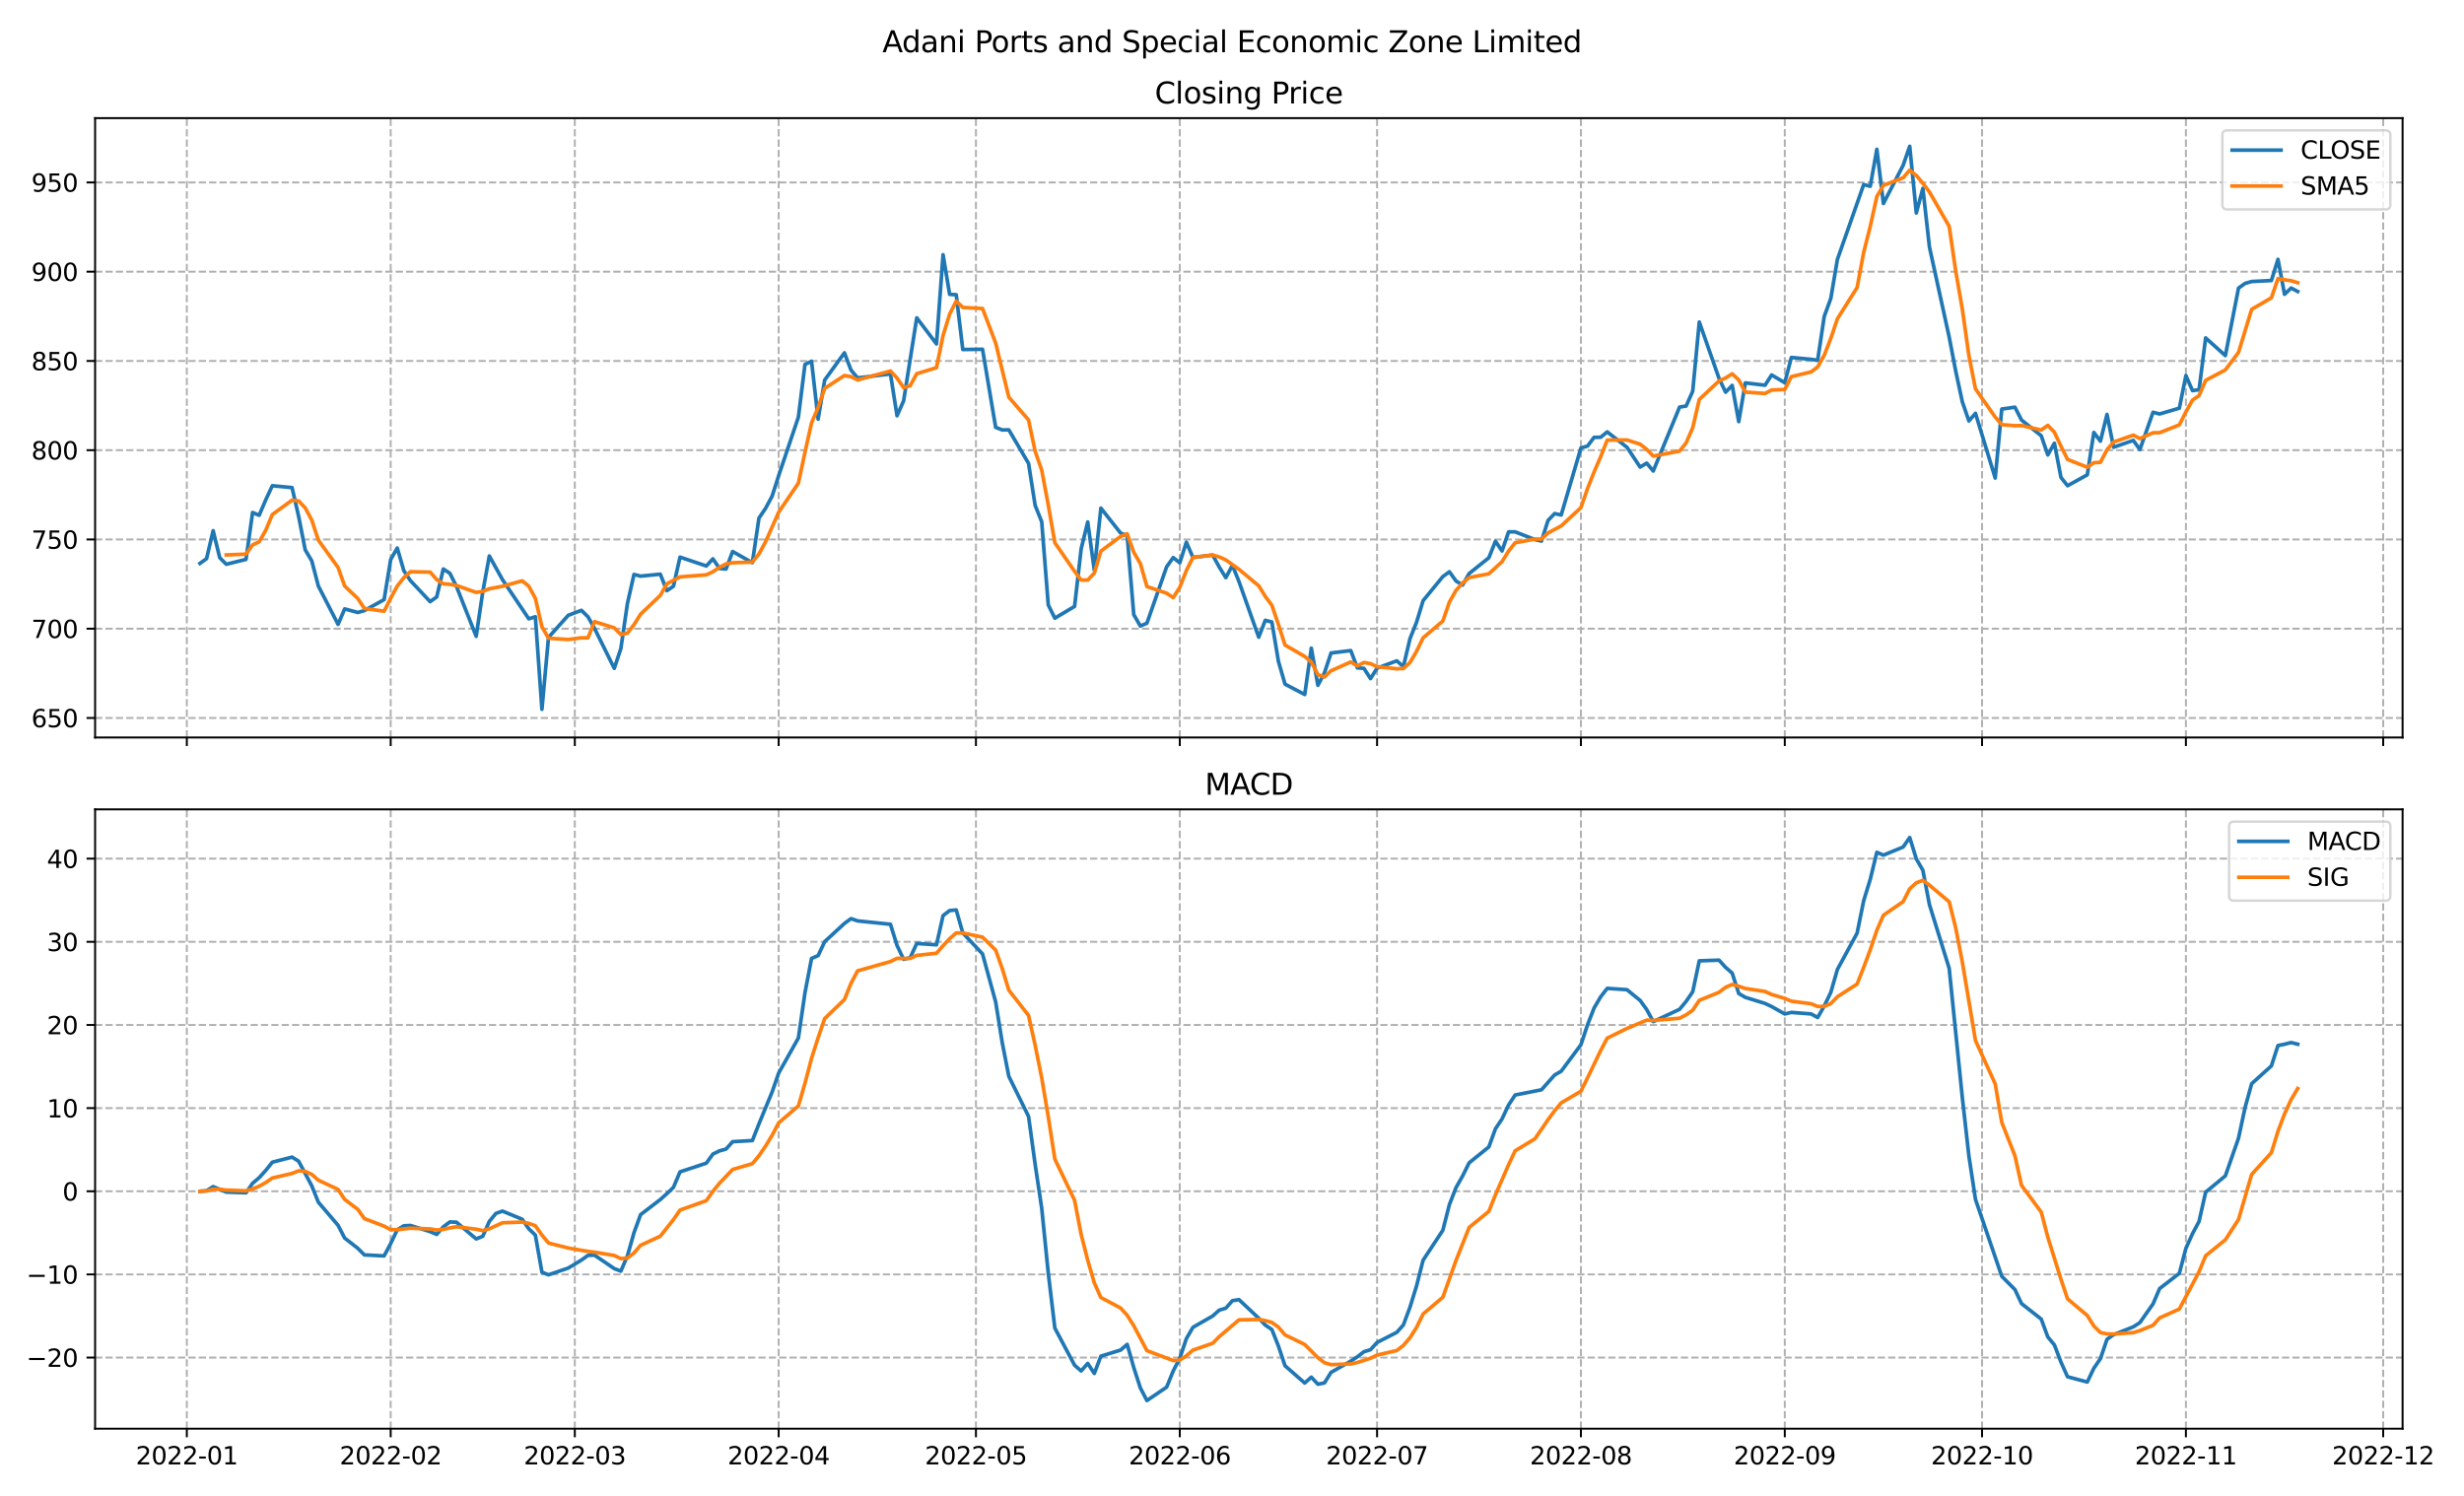 <?xml version="1.0" encoding="utf-8" standalone="no"?>
<!DOCTYPE svg PUBLIC "-//W3C//DTD SVG 1.1//EN"
  "http://www.w3.org/Graphics/SVG/1.1/DTD/svg11.dtd">
<svg xmlns:xlink="http://www.w3.org/1999/xlink" width="1008pt" height="612pt" viewBox="0 0 1008 612" xmlns="http://www.w3.org/2000/svg" version="1.1">
 <defs>
  <style type="text/css">*{stroke-linejoin: round; stroke-linecap: butt}</style>
 </defs>
 <g id="figure_1">
  <g id="patch_1">
   <path d="M 0 612 
L 1008 612 
L 1008 0 
L 0 0 
z
" style="fill: #ffffff"/>
  </g>
  <g id="axes_1">
   <g id="patch_2">
    <path d="M 38.905 301.718 
L 982.876 301.718 
L 982.876 48.332 
L 38.905 48.332 
z
" style="fill: #ffffff"/>
   </g>
   <g id="matplotlib.axis_1">
    <g id="xtick_1">
     <g id="line2d_1">
      <path d="M 76.432 301.718 
L 76.432 48.332 
" clip-path="url(#p48ba7357ee)" style="fill: none; stroke-dasharray: 2.96,1.28; stroke-dashoffset: 0; stroke: #b0b0b0; stroke-width: 0.8"/>
     </g>
     <g id="line2d_2">
      <defs>
       <path id="m12aaf674da" d="M 0 0 
L 0 3.5 
" style="stroke: #000000; stroke-width: 0.8"/>
      </defs>
      <g>
       <use xlink:href="#m12aaf674da" x="76.432" y="301.718" style="stroke: #000000; stroke-width: 0.8"/>
      </g>
     </g>
    </g>
    <g id="xtick_2">
     <g id="line2d_3">
      <path d="M 159.827 301.718 
L 159.827 48.332 
" clip-path="url(#p48ba7357ee)" style="fill: none; stroke-dasharray: 2.96,1.28; stroke-dashoffset: 0; stroke: #b0b0b0; stroke-width: 0.8"/>
     </g>
     <g id="line2d_4">
      <g>
       <use xlink:href="#m12aaf674da" x="159.827" y="301.718" style="stroke: #000000; stroke-width: 0.8"/>
      </g>
     </g>
    </g>
    <g id="xtick_3">
     <g id="line2d_5">
      <path d="M 235.151 301.718 
L 235.151 48.332 
" clip-path="url(#p48ba7357ee)" style="fill: none; stroke-dasharray: 2.96,1.28; stroke-dashoffset: 0; stroke: #b0b0b0; stroke-width: 0.8"/>
     </g>
     <g id="line2d_6">
      <g>
       <use xlink:href="#m12aaf674da" x="235.151" y="301.718" style="stroke: #000000; stroke-width: 0.8"/>
      </g>
     </g>
    </g>
    <g id="xtick_4">
     <g id="line2d_7">
      <path d="M 318.545 301.718 
L 318.545 48.332 
" clip-path="url(#p48ba7357ee)" style="fill: none; stroke-dasharray: 2.96,1.28; stroke-dashoffset: 0; stroke: #b0b0b0; stroke-width: 0.8"/>
     </g>
     <g id="line2d_8">
      <g>
       <use xlink:href="#m12aaf674da" x="318.545" y="301.718" style="stroke: #000000; stroke-width: 0.8"/>
      </g>
     </g>
    </g>
    <g id="xtick_5">
     <g id="line2d_9">
      <path d="M 399.249 301.718 
L 399.249 48.332 
" clip-path="url(#p48ba7357ee)" style="fill: none; stroke-dasharray: 2.96,1.28; stroke-dashoffset: 0; stroke: #b0b0b0; stroke-width: 0.8"/>
     </g>
     <g id="line2d_10">
      <g>
       <use xlink:href="#m12aaf674da" x="399.249" y="301.718" style="stroke: #000000; stroke-width: 0.8"/>
      </g>
     </g>
    </g>
    <g id="xtick_6">
     <g id="line2d_11">
      <path d="M 482.644 301.718 
L 482.644 48.332 
" clip-path="url(#p48ba7357ee)" style="fill: none; stroke-dasharray: 2.96,1.28; stroke-dashoffset: 0; stroke: #b0b0b0; stroke-width: 0.8"/>
     </g>
     <g id="line2d_12">
      <g>
       <use xlink:href="#m12aaf674da" x="482.644" y="301.718" style="stroke: #000000; stroke-width: 0.8"/>
      </g>
     </g>
    </g>
    <g id="xtick_7">
     <g id="line2d_13">
      <path d="M 563.348 301.718 
L 563.348 48.332 
" clip-path="url(#p48ba7357ee)" style="fill: none; stroke-dasharray: 2.96,1.28; stroke-dashoffset: 0; stroke: #b0b0b0; stroke-width: 0.8"/>
     </g>
     <g id="line2d_14">
      <g>
       <use xlink:href="#m12aaf674da" x="563.348" y="301.718" style="stroke: #000000; stroke-width: 0.8"/>
      </g>
     </g>
    </g>
    <g id="xtick_8">
     <g id="line2d_15">
      <path d="M 646.743 301.718 
L 646.743 48.332 
" clip-path="url(#p48ba7357ee)" style="fill: none; stroke-dasharray: 2.96,1.28; stroke-dashoffset: 0; stroke: #b0b0b0; stroke-width: 0.8"/>
     </g>
     <g id="line2d_16">
      <g>
       <use xlink:href="#m12aaf674da" x="646.743" y="301.718" style="stroke: #000000; stroke-width: 0.8"/>
      </g>
     </g>
    </g>
    <g id="xtick_9">
     <g id="line2d_17">
      <path d="M 730.137 301.718 
L 730.137 48.332 
" clip-path="url(#p48ba7357ee)" style="fill: none; stroke-dasharray: 2.96,1.28; stroke-dashoffset: 0; stroke: #b0b0b0; stroke-width: 0.8"/>
     </g>
     <g id="line2d_18">
      <g>
       <use xlink:href="#m12aaf674da" x="730.137" y="301.718" style="stroke: #000000; stroke-width: 0.8"/>
      </g>
     </g>
    </g>
    <g id="xtick_10">
     <g id="line2d_19">
      <path d="M 810.841 301.718 
L 810.841 48.332 
" clip-path="url(#p48ba7357ee)" style="fill: none; stroke-dasharray: 2.96,1.28; stroke-dashoffset: 0; stroke: #b0b0b0; stroke-width: 0.8"/>
     </g>
     <g id="line2d_20">
      <g>
       <use xlink:href="#m12aaf674da" x="810.841" y="301.718" style="stroke: #000000; stroke-width: 0.8"/>
      </g>
     </g>
    </g>
    <g id="xtick_11">
     <g id="line2d_21">
      <path d="M 894.236 301.718 
L 894.236 48.332 
" clip-path="url(#p48ba7357ee)" style="fill: none; stroke-dasharray: 2.96,1.28; stroke-dashoffset: 0; stroke: #b0b0b0; stroke-width: 0.8"/>
     </g>
     <g id="line2d_22">
      <g>
       <use xlink:href="#m12aaf674da" x="894.236" y="301.718" style="stroke: #000000; stroke-width: 0.8"/>
      </g>
     </g>
    </g>
    <g id="xtick_12">
     <g id="line2d_23">
      <path d="M 974.94 301.718 
L 974.94 48.332 
" clip-path="url(#p48ba7357ee)" style="fill: none; stroke-dasharray: 2.96,1.28; stroke-dashoffset: 0; stroke: #b0b0b0; stroke-width: 0.8"/>
     </g>
     <g id="line2d_24">
      <g>
       <use xlink:href="#m12aaf674da" x="974.94" y="301.718" style="stroke: #000000; stroke-width: 0.8"/>
      </g>
     </g>
    </g>
   </g>
   <g id="matplotlib.axis_2">
    <g id="ytick_1">
     <g id="line2d_25">
      <path d="M 38.905 293.742 
L 982.876 293.742 
" clip-path="url(#p48ba7357ee)" style="fill: none; stroke-dasharray: 2.96,1.28; stroke-dashoffset: 0; stroke: #b0b0b0; stroke-width: 0.8"/>
     </g>
     <g id="line2d_26">
      <defs>
       <path id="mb2cff9f1d5" d="M 0 0 
L -3.5 0 
" style="stroke: #000000; stroke-width: 0.8"/>
      </defs>
      <g>
       <use xlink:href="#mb2cff9f1d5" x="38.905" y="293.742" style="stroke: #000000; stroke-width: 0.8"/>
      </g>
     </g>
     <g id="text_1">
      <!-- 650 -->
      <g transform="translate(12.817 297.542)scale(0.1 -0.1)">
       <defs>
        <path id="DejaVuSans-36" d="M 2113 2584 
Q 1688 2584 1439 2293 
Q 1191 2003 1191 1497 
Q 1191 994 1439 701 
Q 1688 409 2113 409 
Q 2538 409 2786 701 
Q 3034 994 3034 1497 
Q 3034 2003 2786 2293 
Q 2538 2584 2113 2584 
z
M 3366 4563 
L 3366 3988 
Q 3128 4100 2886 4159 
Q 2644 4219 2406 4219 
Q 1781 4219 1451 3797 
Q 1122 3375 1075 2522 
Q 1259 2794 1537 2939 
Q 1816 3084 2150 3084 
Q 2853 3084 3261 2657 
Q 3669 2231 3669 1497 
Q 3669 778 3244 343 
Q 2819 -91 2113 -91 
Q 1303 -91 875 529 
Q 447 1150 447 2328 
Q 447 3434 972 4092 
Q 1497 4750 2381 4750 
Q 2619 4750 2861 4703 
Q 3103 4656 3366 4563 
z
" transform="scale(0.016)"/>
        <path id="DejaVuSans-35" d="M 691 4666 
L 3169 4666 
L 3169 4134 
L 1269 4134 
L 1269 2991 
Q 1406 3038 1543 3061 
Q 1681 3084 1819 3084 
Q 2600 3084 3056 2656 
Q 3513 2228 3513 1497 
Q 3513 744 3044 326 
Q 2575 -91 1722 -91 
Q 1428 -91 1123 -41 
Q 819 9 494 109 
L 494 744 
Q 775 591 1075 516 
Q 1375 441 1709 441 
Q 2250 441 2565 725 
Q 2881 1009 2881 1497 
Q 2881 1984 2565 2268 
Q 2250 2553 1709 2553 
Q 1456 2553 1204 2497 
Q 953 2441 691 2322 
L 691 4666 
z
" transform="scale(0.016)"/>
        <path id="DejaVuSans-30" d="M 2034 4250 
Q 1547 4250 1301 3770 
Q 1056 3291 1056 2328 
Q 1056 1369 1301 889 
Q 1547 409 2034 409 
Q 2525 409 2770 889 
Q 3016 1369 3016 2328 
Q 3016 3291 2770 3770 
Q 2525 4250 2034 4250 
z
M 2034 4750 
Q 2819 4750 3233 4129 
Q 3647 3509 3647 2328 
Q 3647 1150 3233 529 
Q 2819 -91 2034 -91 
Q 1250 -91 836 529 
Q 422 1150 422 2328 
Q 422 3509 836 4129 
Q 1250 4750 2034 4750 
z
" transform="scale(0.016)"/>
       </defs>
       <use xlink:href="#DejaVuSans-36"/>
       <use xlink:href="#DejaVuSans-35" x="63.623"/>
       <use xlink:href="#DejaVuSans-30" x="127.246"/>
      </g>
     </g>
    </g>
    <g id="ytick_2">
     <g id="line2d_27">
      <path d="M 38.905 257.225 
L 982.876 257.225 
" clip-path="url(#p48ba7357ee)" style="fill: none; stroke-dasharray: 2.96,1.28; stroke-dashoffset: 0; stroke: #b0b0b0; stroke-width: 0.8"/>
     </g>
     <g id="line2d_28">
      <g>
       <use xlink:href="#mb2cff9f1d5" x="38.905" y="257.225" style="stroke: #000000; stroke-width: 0.8"/>
      </g>
     </g>
     <g id="text_2">
      <!-- 700 -->
      <g transform="translate(12.817 261.024)scale(0.1 -0.1)">
       <defs>
        <path id="DejaVuSans-37" d="M 525 4666 
L 3525 4666 
L 3525 4397 
L 1831 0 
L 1172 0 
L 2766 4134 
L 525 4134 
L 525 4666 
z
" transform="scale(0.016)"/>
       </defs>
       <use xlink:href="#DejaVuSans-37"/>
       <use xlink:href="#DejaVuSans-30" x="63.623"/>
       <use xlink:href="#DejaVuSans-30" x="127.246"/>
      </g>
     </g>
    </g>
    <g id="ytick_3">
     <g id="line2d_29">
      <path d="M 38.905 220.708 
L 982.876 220.708 
" clip-path="url(#p48ba7357ee)" style="fill: none; stroke-dasharray: 2.96,1.28; stroke-dashoffset: 0; stroke: #b0b0b0; stroke-width: 0.8"/>
     </g>
     <g id="line2d_30">
      <g>
       <use xlink:href="#mb2cff9f1d5" x="38.905" y="220.708" style="stroke: #000000; stroke-width: 0.8"/>
      </g>
     </g>
     <g id="text_3">
      <!-- 750 -->
      <g transform="translate(12.817 224.507)scale(0.1 -0.1)">
       <use xlink:href="#DejaVuSans-37"/>
       <use xlink:href="#DejaVuSans-35" x="63.623"/>
       <use xlink:href="#DejaVuSans-30" x="127.246"/>
      </g>
     </g>
    </g>
    <g id="ytick_4">
     <g id="line2d_31">
      <path d="M 38.905 184.191 
L 982.876 184.191 
" clip-path="url(#p48ba7357ee)" style="fill: none; stroke-dasharray: 2.96,1.28; stroke-dashoffset: 0; stroke: #b0b0b0; stroke-width: 0.8"/>
     </g>
     <g id="line2d_32">
      <g>
       <use xlink:href="#mb2cff9f1d5" x="38.905" y="184.191" style="stroke: #000000; stroke-width: 0.8"/>
      </g>
     </g>
     <g id="text_4">
      <!-- 800 -->
      <g transform="translate(12.817 187.99)scale(0.1 -0.1)">
       <defs>
        <path id="DejaVuSans-38" d="M 2034 2216 
Q 1584 2216 1326 1975 
Q 1069 1734 1069 1313 
Q 1069 891 1326 650 
Q 1584 409 2034 409 
Q 2484 409 2743 651 
Q 3003 894 3003 1313 
Q 3003 1734 2745 1975 
Q 2488 2216 2034 2216 
z
M 1403 2484 
Q 997 2584 770 2862 
Q 544 3141 544 3541 
Q 544 4100 942 4425 
Q 1341 4750 2034 4750 
Q 2731 4750 3128 4425 
Q 3525 4100 3525 3541 
Q 3525 3141 3298 2862 
Q 3072 2584 2669 2484 
Q 3125 2378 3379 2068 
Q 3634 1759 3634 1313 
Q 3634 634 3220 271 
Q 2806 -91 2034 -91 
Q 1263 -91 848 271 
Q 434 634 434 1313 
Q 434 1759 690 2068 
Q 947 2378 1403 2484 
z
M 1172 3481 
Q 1172 3119 1398 2916 
Q 1625 2713 2034 2713 
Q 2441 2713 2670 2916 
Q 2900 3119 2900 3481 
Q 2900 3844 2670 4047 
Q 2441 4250 2034 4250 
Q 1625 4250 1398 4047 
Q 1172 3844 1172 3481 
z
" transform="scale(0.016)"/>
       </defs>
       <use xlink:href="#DejaVuSans-38"/>
       <use xlink:href="#DejaVuSans-30" x="63.623"/>
       <use xlink:href="#DejaVuSans-30" x="127.246"/>
      </g>
     </g>
    </g>
    <g id="ytick_5">
     <g id="line2d_33">
      <path d="M 38.905 147.673 
L 982.876 147.673 
" clip-path="url(#p48ba7357ee)" style="fill: none; stroke-dasharray: 2.96,1.28; stroke-dashoffset: 0; stroke: #b0b0b0; stroke-width: 0.8"/>
     </g>
     <g id="line2d_34">
      <g>
       <use xlink:href="#mb2cff9f1d5" x="38.905" y="147.673" style="stroke: #000000; stroke-width: 0.8"/>
      </g>
     </g>
     <g id="text_5">
      <!-- 850 -->
      <g transform="translate(12.817 151.473)scale(0.1 -0.1)">
       <use xlink:href="#DejaVuSans-38"/>
       <use xlink:href="#DejaVuSans-35" x="63.623"/>
       <use xlink:href="#DejaVuSans-30" x="127.246"/>
      </g>
     </g>
    </g>
    <g id="ytick_6">
     <g id="line2d_35">
      <path d="M 38.905 111.156 
L 982.876 111.156 
" clip-path="url(#p48ba7357ee)" style="fill: none; stroke-dasharray: 2.96,1.28; stroke-dashoffset: 0; stroke: #b0b0b0; stroke-width: 0.8"/>
     </g>
     <g id="line2d_36">
      <g>
       <use xlink:href="#mb2cff9f1d5" x="38.905" y="111.156" style="stroke: #000000; stroke-width: 0.8"/>
      </g>
     </g>
     <g id="text_6">
      <!-- 900 -->
      <g transform="translate(12.817 114.955)scale(0.1 -0.1)">
       <defs>
        <path id="DejaVuSans-39" d="M 703 97 
L 703 672 
Q 941 559 1184 500 
Q 1428 441 1663 441 
Q 2288 441 2617 861 
Q 2947 1281 2994 2138 
Q 2813 1869 2534 1725 
Q 2256 1581 1919 1581 
Q 1219 1581 811 2004 
Q 403 2428 403 3163 
Q 403 3881 828 4315 
Q 1253 4750 1959 4750 
Q 2769 4750 3195 4129 
Q 3622 3509 3622 2328 
Q 3622 1225 3098 567 
Q 2575 -91 1691 -91 
Q 1453 -91 1209 -44 
Q 966 3 703 97 
z
M 1959 2075 
Q 2384 2075 2632 2365 
Q 2881 2656 2881 3163 
Q 2881 3666 2632 3958 
Q 2384 4250 1959 4250 
Q 1534 4250 1286 3958 
Q 1038 3666 1038 3163 
Q 1038 2656 1286 2365 
Q 1534 2075 1959 2075 
z
" transform="scale(0.016)"/>
       </defs>
       <use xlink:href="#DejaVuSans-39"/>
       <use xlink:href="#DejaVuSans-30" x="63.623"/>
       <use xlink:href="#DejaVuSans-30" x="127.246"/>
      </g>
     </g>
    </g>
    <g id="ytick_7">
     <g id="line2d_37">
      <path d="M 38.905 74.639 
L 982.876 74.639 
" clip-path="url(#p48ba7357ee)" style="fill: none; stroke-dasharray: 2.96,1.28; stroke-dashoffset: 0; stroke: #b0b0b0; stroke-width: 0.8"/>
     </g>
     <g id="line2d_38">
      <g>
       <use xlink:href="#mb2cff9f1d5" x="38.905" y="74.639" style="stroke: #000000; stroke-width: 0.8"/>
      </g>
     </g>
     <g id="text_7">
      <!-- 950 -->
      <g transform="translate(12.817 78.438)scale(0.1 -0.1)">
       <use xlink:href="#DejaVuSans-39"/>
       <use xlink:href="#DejaVuSans-35" x="63.623"/>
       <use xlink:href="#DejaVuSans-30" x="127.246"/>
      </g>
     </g>
    </g>
   </g>
   <g id="line2d_39">
    <path d="M 81.812 230.495 
L 84.503 228.559 
L 87.193 217.129 
L 89.883 228.157 
L 92.573 230.86 
L 100.643 228.851 
L 103.334 209.68 
L 106.024 210.812 
L 108.714 204.494 
L 111.404 198.725 
L 119.474 199.491 
L 122.165 211.25 
L 124.855 224.944 
L 127.545 229.472 
L 130.235 239.77 
L 138.305 255.436 
L 140.996 249.118 
L 146.376 250.579 
L 149.066 249.812 
L 157.137 245.321 
L 159.827 228.924 
L 162.517 224.214 
L 165.207 233.489 
L 167.897 237.542 
L 175.968 246.16 
L 178.658 244.225 
L 181.348 232.795 
L 184.038 234.548 
L 186.728 239.916 
L 194.799 260.329 
L 197.489 242.18 
L 200.179 227.464 
L 205.559 237.141 
L 216.32 253.172 
L 219.01 252.332 
L 221.7 290.2 
L 224.39 260.767 
L 232.461 251.748 
L 237.841 249.703 
L 240.531 252.332 
L 243.221 257.116 
L 251.292 273.439 
L 253.982 265.369 
L 256.672 246.927 
L 259.362 235.023 
L 262.052 235.717 
L 270.123 234.913 
L 272.813 241.669 
L 275.503 239.843 
L 278.193 227.938 
L 288.954 231.554 
L 291.644 228.632 
L 294.334 232.576 
L 297.024 232.795 
L 299.714 225.638 
L 307.785 230.202 
L 310.475 211.98 
L 313.165 208 
L 315.855 203.034 
L 318.545 194.598 
L 326.616 170.643 
L 329.306 149.098 
L 331.996 147.783 
L 334.686 171.483 
L 337.376 155.488 
L 345.447 144.35 
L 348.137 151.398 
L 350.827 154.612 
L 364.278 153.005 
L 366.968 170.095 
L 369.658 163.997 
L 375.038 130.036 
L 383.109 140.699 
L 385.799 104.218 
L 388.489 120.432 
L 391.179 120.578 
L 393.869 142.999 
L 401.94 142.89 
L 407.32 174.842 
L 410.01 175.901 
L 412.7 175.865 
L 420.771 189.595 
L 423.461 206.758 
L 426.151 213.478 
L 428.841 247.512 
L 431.531 252.916 
L 439.602 248.096 
L 442.292 224.542 
L 444.982 213.551 
L 447.672 233.27 
L 450.362 207.89 
L 458.433 218.115 
L 461.123 219.138 
L 463.813 251.455 
L 466.503 256.13 
L 469.193 254.961 
L 477.264 231.882 
L 479.954 228.121 
L 482.644 230.275 
L 485.334 221.84 
L 488.024 228.084 
L 496.095 227.098 
L 498.785 231.992 
L 501.475 236.337 
L 504.165 231.298 
L 506.855 237.944 
L 514.926 260.694 
L 517.616 253.793 
L 520.306 254.486 
L 522.996 270.591 
L 525.686 279.902 
L 533.757 284.138 
L 536.447 265.186 
L 539.137 280.377 
L 541.827 275.265 
L 544.517 267.158 
L 552.588 266.172 
L 555.278 273.256 
L 557.968 273.439 
L 560.658 277.638 
L 563.348 273.366 
L 571.419 270.371 
L 574.109 272.745 
L 576.799 261.352 
L 579.489 254.596 
L 582.179 245.759 
L 590.25 235.899 
L 592.94 233.927 
L 595.63 237.688 
L 598.32 239.368 
L 601.01 234.658 
L 609.081 228.194 
L 611.771 221.438 
L 614.461 225.419 
L 617.151 217.604 
L 619.841 217.604 
L 627.912 220.744 
L 630.602 221.365 
L 633.292 212.93 
L 635.982 210.118 
L 638.672 210.702 
L 646.743 183.278 
L 649.433 182.511 
L 652.123 178.932 
L 654.813 178.896 
L 657.503 176.705 
L 665.574 182.986 
L 670.954 191.092 
L 673.644 189.486 
L 676.334 192.699 
L 687.095 166.553 
L 689.785 166.115 
L 692.475 160.053 
L 695.165 131.752 
L 703.236 154.794 
L 705.926 160.454 
L 708.616 157.679 
L 711.306 172.505 
L 713.996 156.657 
L 722.067 157.606 
L 724.757 153.407 
L 730.137 156.584 
L 732.827 146.249 
L 740.898 147.016 
L 743.588 147.418 
L 746.278 129.488 
L 748.968 122.075 
L 751.658 106.153 
L 762.419 75.515 
L 765.109 76.209 
L 767.799 61.091 
L 770.489 83.257 
L 778.56 67.628 
L 781.25 59.849 
L 783.94 87.128 
L 786.63 77.086 
L 789.32 101.077 
L 797.391 137.887 
L 800.081 151.909 
L 802.771 164.398 
L 805.461 172.213 
L 808.151 169.109 
L 816.222 195.584 
L 818.912 167.356 
L 824.292 166.589 
L 826.982 171.848 
L 835.053 178.275 
L 837.743 186.126 
L 840.433 181.342 
L 843.123 195.328 
L 845.813 198.725 
L 853.884 194.269 
L 856.574 176.924 
L 859.264 180.502 
L 861.954 169.547 
L 864.644 182.986 
L 872.715 180.174 
L 875.405 183.935 
L 880.785 168.671 
L 883.475 169.365 
L 891.546 166.991 
L 894.236 153.662 
L 896.926 159.797 
L 899.616 159.468 
L 902.306 138.252 
L 910.377 145.482 
L 915.757 117.875 
L 918.447 115.94 
L 921.137 115.173 
L 929.208 114.771 
L 931.898 106.117 
L 934.588 120.395 
L 937.278 117.839 
L 939.968 119.263 
L 939.968 119.263 
" clip-path="url(#p48ba7357ee)" style="fill: none; stroke: #1f77b4; stroke-width: 1.5; stroke-linecap: square"/>
   </g>
   <g id="line2d_40">
    <path d="M 92.573 227.04 
L 100.643 226.711 
L 103.334 222.935 
L 106.024 221.672 
L 108.714 216.939 
L 111.404 210.512 
L 119.474 204.64 
L 122.165 204.954 
L 124.855 207.781 
L 127.545 212.776 
L 130.235 220.985 
L 138.305 232.174 
L 140.996 239.748 
L 146.376 244.875 
L 149.066 248.943 
L 157.137 250.053 
L 159.827 244.751 
L 162.517 239.77 
L 165.207 236.352 
L 167.897 233.898 
L 175.968 234.066 
L 178.658 237.126 
L 181.348 238.842 
L 184.038 239.054 
L 186.728 239.529 
L 194.799 242.363 
L 197.489 241.954 
L 200.179 240.887 
L 205.559 239.872 
L 213.63 237.63 
L 216.32 239.828 
L 219.01 244.802 
L 221.7 256.393 
L 224.39 261.118 
L 232.461 261.644 
L 237.841 260.95 
L 240.531 260.95 
L 243.221 254.333 
L 251.292 256.867 
L 253.982 259.592 
L 256.672 259.036 
L 259.362 255.575 
L 262.052 251.295 
L 270.123 243.59 
L 272.813 238.85 
L 278.193 236.016 
L 288.954 235.183 
L 291.644 233.927 
L 294.334 232.109 
L 297.024 230.699 
L 299.714 230.239 
L 307.785 229.969 
L 310.475 226.638 
L 313.165 221.723 
L 318.545 209.563 
L 326.616 197.651 
L 329.306 185.074 
L 331.996 173.031 
L 334.686 166.721 
L 337.376 158.899 
L 345.447 153.64 
L 348.137 154.1 
L 350.827 155.466 
L 364.278 151.771 
L 366.968 154.692 
L 369.658 158.621 
L 372.348 157.803 
L 375.038 152.888 
L 383.109 150.427 
L 385.799 137.251 
L 388.489 128.538 
L 391.179 123.192 
L 393.869 125.785 
L 401.94 126.223 
L 407.32 140.348 
L 412.7 162.499 
L 420.771 171.819 
L 423.461 184.592 
L 426.151 192.319 
L 428.841 206.641 
L 431.531 222.052 
L 439.602 233.752 
L 442.292 237.309 
L 444.982 237.323 
L 447.672 234.475 
L 450.362 225.47 
L 458.433 219.474 
L 461.123 218.393 
L 463.813 225.974 
L 466.503 230.546 
L 469.193 239.96 
L 477.264 242.713 
L 479.954 244.51 
L 482.644 240.274 
L 485.334 233.416 
L 488.024 228.041 
L 496.095 227.084 
L 498.785 227.858 
L 501.475 229.07 
L 506.855 232.934 
L 514.926 239.653 
L 517.616 244.013 
L 520.306 247.643 
L 522.996 255.502 
L 525.686 263.893 
L 533.757 268.582 
L 536.447 270.861 
L 539.137 276.039 
L 541.827 276.974 
L 544.517 274.425 
L 552.588 270.832 
L 555.278 272.446 
L 557.968 271.058 
L 560.658 271.533 
L 563.348 272.774 
L 571.419 273.614 
L 574.109 273.512 
L 576.799 271.094 
L 579.489 266.486 
L 582.179 260.965 
L 590.25 254.07 
L 592.94 246.307 
L 595.63 241.574 
L 598.32 238.528 
L 601.01 236.308 
L 609.081 234.767 
L 614.461 229.815 
L 617.151 225.462 
L 619.841 222.052 
L 627.912 220.562 
L 630.602 220.547 
L 633.292 218.049 
L 638.672 215.172 
L 646.743 207.679 
L 649.433 199.908 
L 652.123 193.108 
L 654.813 186.864 
L 657.503 180.064 
L 665.574 180.006 
L 670.954 181.722 
L 673.644 183.833 
L 676.334 186.594 
L 687.095 184.563 
L 689.785 181.189 
L 692.475 174.981 
L 695.165 163.434 
L 703.236 155.853 
L 705.926 154.634 
L 708.616 152.947 
L 711.306 155.437 
L 713.996 160.418 
L 722.067 160.98 
L 724.757 159.571 
L 730.137 159.352 
L 732.827 154.1 
L 740.898 152.172 
L 743.588 150.135 
L 746.278 145.351 
L 748.968 138.449 
L 751.658 130.43 
L 759.729 117.634 
L 762.419 103.254 
L 765.109 92.598 
L 767.799 80.401 
L 770.489 75.822 
L 778.56 72.74 
L 781.25 69.607 
L 783.94 71.791 
L 786.63 74.989 
L 789.32 78.554 
L 797.391 92.605 
L 800.081 111.017 
L 802.771 126.472 
L 805.461 145.497 
L 808.151 159.103 
L 816.222 170.643 
L 818.912 173.732 
L 824.292 174.17 
L 826.982 174.097 
L 835.053 175.93 
L 837.743 174.039 
L 840.433 176.836 
L 843.123 182.584 
L 845.813 187.959 
L 853.884 191.158 
L 856.574 189.318 
L 859.264 189.15 
L 861.954 183.993 
L 864.644 180.846 
L 872.715 178.027 
L 875.405 179.429 
L 880.785 177.063 
L 883.475 177.026 
L 891.546 173.827 
L 894.236 168.525 
L 896.926 163.697 
L 899.616 161.857 
L 902.306 155.634 
L 910.377 151.332 
L 915.757 144.175 
L 921.137 126.545 
L 929.208 121.848 
L 931.898 113.975 
L 934.588 114.479 
L 937.278 114.859 
L 939.968 115.677 
L 939.968 115.677 
" clip-path="url(#p48ba7357ee)" style="fill: none; stroke: #ff7f0e; stroke-width: 1.5; stroke-linecap: square"/>
   </g>
   <g id="patch_3">
    <path d="M 38.905 301.718 
L 38.905 48.332 
" style="fill: none; stroke: #000000; stroke-width: 0.8; stroke-linejoin: miter; stroke-linecap: square"/>
   </g>
   <g id="patch_4">
    <path d="M 982.876 301.718 
L 982.876 48.332 
" style="fill: none; stroke: #000000; stroke-width: 0.8; stroke-linejoin: miter; stroke-linecap: square"/>
   </g>
   <g id="patch_5">
    <path d="M 38.905 301.718 
L 982.876 301.718 
" style="fill: none; stroke: #000000; stroke-width: 0.8; stroke-linejoin: miter; stroke-linecap: square"/>
   </g>
   <g id="patch_6">
    <path d="M 38.905 48.332 
L 982.876 48.332 
" style="fill: none; stroke: #000000; stroke-width: 0.8; stroke-linejoin: miter; stroke-linecap: square"/>
   </g>
   <g id="text_8">
    <!-- Closing Price -->
    <g transform="translate(472.414 42.332)scale(0.12 -0.12)">
     <defs>
      <path id="DejaVuSans-43" d="M 4122 4306 
L 4122 3641 
Q 3803 3938 3442 4084 
Q 3081 4231 2675 4231 
Q 1875 4231 1450 3742 
Q 1025 3253 1025 2328 
Q 1025 1406 1450 917 
Q 1875 428 2675 428 
Q 3081 428 3442 575 
Q 3803 722 4122 1019 
L 4122 359 
Q 3791 134 3420 21 
Q 3050 -91 2638 -91 
Q 1578 -91 968 557 
Q 359 1206 359 2328 
Q 359 3453 968 4101 
Q 1578 4750 2638 4750 
Q 3056 4750 3426 4639 
Q 3797 4528 4122 4306 
z
" transform="scale(0.016)"/>
      <path id="DejaVuSans-6c" d="M 603 4863 
L 1178 4863 
L 1178 0 
L 603 0 
L 603 4863 
z
" transform="scale(0.016)"/>
      <path id="DejaVuSans-6f" d="M 1959 3097 
Q 1497 3097 1228 2736 
Q 959 2375 959 1747 
Q 959 1119 1226 758 
Q 1494 397 1959 397 
Q 2419 397 2687 759 
Q 2956 1122 2956 1747 
Q 2956 2369 2687 2733 
Q 2419 3097 1959 3097 
z
M 1959 3584 
Q 2709 3584 3137 3096 
Q 3566 2609 3566 1747 
Q 3566 888 3137 398 
Q 2709 -91 1959 -91 
Q 1206 -91 779 398 
Q 353 888 353 1747 
Q 353 2609 779 3096 
Q 1206 3584 1959 3584 
z
" transform="scale(0.016)"/>
      <path id="DejaVuSans-73" d="M 2834 3397 
L 2834 2853 
Q 2591 2978 2328 3040 
Q 2066 3103 1784 3103 
Q 1356 3103 1142 2972 
Q 928 2841 928 2578 
Q 928 2378 1081 2264 
Q 1234 2150 1697 2047 
L 1894 2003 
Q 2506 1872 2764 1633 
Q 3022 1394 3022 966 
Q 3022 478 2636 193 
Q 2250 -91 1575 -91 
Q 1294 -91 989 -36 
Q 684 19 347 128 
L 347 722 
Q 666 556 975 473 
Q 1284 391 1588 391 
Q 1994 391 2212 530 
Q 2431 669 2431 922 
Q 2431 1156 2273 1281 
Q 2116 1406 1581 1522 
L 1381 1569 
Q 847 1681 609 1914 
Q 372 2147 372 2553 
Q 372 3047 722 3315 
Q 1072 3584 1716 3584 
Q 2034 3584 2315 3537 
Q 2597 3491 2834 3397 
z
" transform="scale(0.016)"/>
      <path id="DejaVuSans-69" d="M 603 3500 
L 1178 3500 
L 1178 0 
L 603 0 
L 603 3500 
z
M 603 4863 
L 1178 4863 
L 1178 4134 
L 603 4134 
L 603 4863 
z
" transform="scale(0.016)"/>
      <path id="DejaVuSans-6e" d="M 3513 2113 
L 3513 0 
L 2938 0 
L 2938 2094 
Q 2938 2591 2744 2837 
Q 2550 3084 2163 3084 
Q 1697 3084 1428 2787 
Q 1159 2491 1159 1978 
L 1159 0 
L 581 0 
L 581 3500 
L 1159 3500 
L 1159 2956 
Q 1366 3272 1645 3428 
Q 1925 3584 2291 3584 
Q 2894 3584 3203 3211 
Q 3513 2838 3513 2113 
z
" transform="scale(0.016)"/>
      <path id="DejaVuSans-67" d="M 2906 1791 
Q 2906 2416 2648 2759 
Q 2391 3103 1925 3103 
Q 1463 3103 1205 2759 
Q 947 2416 947 1791 
Q 947 1169 1205 825 
Q 1463 481 1925 481 
Q 2391 481 2648 825 
Q 2906 1169 2906 1791 
z
M 3481 434 
Q 3481 -459 3084 -895 
Q 2688 -1331 1869 -1331 
Q 1566 -1331 1297 -1286 
Q 1028 -1241 775 -1147 
L 775 -588 
Q 1028 -725 1275 -790 
Q 1522 -856 1778 -856 
Q 2344 -856 2625 -561 
Q 2906 -266 2906 331 
L 2906 616 
Q 2728 306 2450 153 
Q 2172 0 1784 0 
Q 1141 0 747 490 
Q 353 981 353 1791 
Q 353 2603 747 3093 
Q 1141 3584 1784 3584 
Q 2172 3584 2450 3431 
Q 2728 3278 2906 2969 
L 2906 3500 
L 3481 3500 
L 3481 434 
z
" transform="scale(0.016)"/>
      <path id="DejaVuSans-20" transform="scale(0.016)"/>
      <path id="DejaVuSans-50" d="M 1259 4147 
L 1259 2394 
L 2053 2394 
Q 2494 2394 2734 2622 
Q 2975 2850 2975 3272 
Q 2975 3691 2734 3919 
Q 2494 4147 2053 4147 
L 1259 4147 
z
M 628 4666 
L 2053 4666 
Q 2838 4666 3239 4311 
Q 3641 3956 3641 3272 
Q 3641 2581 3239 2228 
Q 2838 1875 2053 1875 
L 1259 1875 
L 1259 0 
L 628 0 
L 628 4666 
z
" transform="scale(0.016)"/>
      <path id="DejaVuSans-72" d="M 2631 2963 
Q 2534 3019 2420 3045 
Q 2306 3072 2169 3072 
Q 1681 3072 1420 2755 
Q 1159 2438 1159 1844 
L 1159 0 
L 581 0 
L 581 3500 
L 1159 3500 
L 1159 2956 
Q 1341 3275 1631 3429 
Q 1922 3584 2338 3584 
Q 2397 3584 2469 3576 
Q 2541 3569 2628 3553 
L 2631 2963 
z
" transform="scale(0.016)"/>
      <path id="DejaVuSans-63" d="M 3122 3366 
L 3122 2828 
Q 2878 2963 2633 3030 
Q 2388 3097 2138 3097 
Q 1578 3097 1268 2742 
Q 959 2388 959 1747 
Q 959 1106 1268 751 
Q 1578 397 2138 397 
Q 2388 397 2633 464 
Q 2878 531 3122 666 
L 3122 134 
Q 2881 22 2623 -34 
Q 2366 -91 2075 -91 
Q 1284 -91 818 406 
Q 353 903 353 1747 
Q 353 2603 823 3093 
Q 1294 3584 2113 3584 
Q 2378 3584 2631 3529 
Q 2884 3475 3122 3366 
z
" transform="scale(0.016)"/>
      <path id="DejaVuSans-65" d="M 3597 1894 
L 3597 1613 
L 953 1613 
Q 991 1019 1311 708 
Q 1631 397 2203 397 
Q 2534 397 2845 478 
Q 3156 559 3463 722 
L 3463 178 
Q 3153 47 2828 -22 
Q 2503 -91 2169 -91 
Q 1331 -91 842 396 
Q 353 884 353 1716 
Q 353 2575 817 3079 
Q 1281 3584 2069 3584 
Q 2775 3584 3186 3129 
Q 3597 2675 3597 1894 
z
M 3022 2063 
Q 3016 2534 2758 2815 
Q 2500 3097 2075 3097 
Q 1594 3097 1305 2825 
Q 1016 2553 972 2059 
L 3022 2063 
z
" transform="scale(0.016)"/>
     </defs>
     <use xlink:href="#DejaVuSans-43"/>
     <use xlink:href="#DejaVuSans-6c" x="69.824"/>
     <use xlink:href="#DejaVuSans-6f" x="97.607"/>
     <use xlink:href="#DejaVuSans-73" x="158.789"/>
     <use xlink:href="#DejaVuSans-69" x="210.889"/>
     <use xlink:href="#DejaVuSans-6e" x="238.672"/>
     <use xlink:href="#DejaVuSans-67" x="302.051"/>
     <use xlink:href="#DejaVuSans-20" x="365.527"/>
     <use xlink:href="#DejaVuSans-50" x="397.314"/>
     <use xlink:href="#DejaVuSans-72" x="455.867"/>
     <use xlink:href="#DejaVuSans-69" x="496.98"/>
     <use xlink:href="#DejaVuSans-63" x="524.764"/>
     <use xlink:href="#DejaVuSans-65" x="579.744"/>
    </g>
   </g>
   <g id="legend_1">
    <g id="patch_7">
     <path d="M 911.145 85.688 
L 975.876 85.688 
Q 977.876 85.688 977.876 83.688 
L 977.876 55.332 
Q 977.876 53.332 975.876 53.332 
L 911.145 53.332 
Q 909.145 53.332 909.145 55.332 
L 909.145 83.688 
Q 909.145 85.688 911.145 85.688 
z
" style="fill: #ffffff; opacity: 0.8; stroke: #cccccc; stroke-linejoin: miter"/>
    </g>
    <g id="line2d_41">
     <path d="M 913.145 61.43 
L 923.145 61.43 
L 933.145 61.43 
" style="fill: none; stroke: #1f77b4; stroke-width: 1.5; stroke-linecap: square"/>
    </g>
    <g id="text_9">
     <!-- CLOSE -->
     <g transform="translate(941.145 64.93)scale(0.1 -0.1)">
      <defs>
       <path id="DejaVuSans-4c" d="M 628 4666 
L 1259 4666 
L 1259 531 
L 3531 531 
L 3531 0 
L 628 0 
L 628 4666 
z
" transform="scale(0.016)"/>
       <path id="DejaVuSans-4f" d="M 2522 4238 
Q 1834 4238 1429 3725 
Q 1025 3213 1025 2328 
Q 1025 1447 1429 934 
Q 1834 422 2522 422 
Q 3209 422 3611 934 
Q 4013 1447 4013 2328 
Q 4013 3213 3611 3725 
Q 3209 4238 2522 4238 
z
M 2522 4750 
Q 3503 4750 4090 4092 
Q 4678 3434 4678 2328 
Q 4678 1225 4090 567 
Q 3503 -91 2522 -91 
Q 1538 -91 948 565 
Q 359 1222 359 2328 
Q 359 3434 948 4092 
Q 1538 4750 2522 4750 
z
" transform="scale(0.016)"/>
       <path id="DejaVuSans-53" d="M 3425 4513 
L 3425 3897 
Q 3066 4069 2747 4153 
Q 2428 4238 2131 4238 
Q 1616 4238 1336 4038 
Q 1056 3838 1056 3469 
Q 1056 3159 1242 3001 
Q 1428 2844 1947 2747 
L 2328 2669 
Q 3034 2534 3370 2195 
Q 3706 1856 3706 1288 
Q 3706 609 3251 259 
Q 2797 -91 1919 -91 
Q 1588 -91 1214 -16 
Q 841 59 441 206 
L 441 856 
Q 825 641 1194 531 
Q 1563 422 1919 422 
Q 2459 422 2753 634 
Q 3047 847 3047 1241 
Q 3047 1584 2836 1778 
Q 2625 1972 2144 2069 
L 1759 2144 
Q 1053 2284 737 2584 
Q 422 2884 422 3419 
Q 422 4038 858 4394 
Q 1294 4750 2059 4750 
Q 2388 4750 2728 4690 
Q 3069 4631 3425 4513 
z
" transform="scale(0.016)"/>
       <path id="DejaVuSans-45" d="M 628 4666 
L 3578 4666 
L 3578 4134 
L 1259 4134 
L 1259 2753 
L 3481 2753 
L 3481 2222 
L 1259 2222 
L 1259 531 
L 3634 531 
L 3634 0 
L 628 0 
L 628 4666 
z
" transform="scale(0.016)"/>
      </defs>
      <use xlink:href="#DejaVuSans-43"/>
      <use xlink:href="#DejaVuSans-4c" x="69.824"/>
      <use xlink:href="#DejaVuSans-4f" x="121.912"/>
      <use xlink:href="#DejaVuSans-53" x="200.623"/>
      <use xlink:href="#DejaVuSans-45" x="264.1"/>
     </g>
    </g>
    <g id="line2d_42">
     <path d="M 913.145 76.108 
L 923.145 76.108 
L 933.145 76.108 
" style="fill: none; stroke: #ff7f0e; stroke-width: 1.5; stroke-linecap: square"/>
    </g>
    <g id="text_10">
     <!-- SMA5 -->
     <g transform="translate(941.145 79.608)scale(0.1 -0.1)">
      <defs>
       <path id="DejaVuSans-4d" d="M 628 4666 
L 1569 4666 
L 2759 1491 
L 3956 4666 
L 4897 4666 
L 4897 0 
L 4281 0 
L 4281 4097 
L 3078 897 
L 2444 897 
L 1241 4097 
L 1241 0 
L 628 0 
L 628 4666 
z
" transform="scale(0.016)"/>
       <path id="DejaVuSans-41" d="M 2188 4044 
L 1331 1722 
L 3047 1722 
L 2188 4044 
z
M 1831 4666 
L 2547 4666 
L 4325 0 
L 3669 0 
L 3244 1197 
L 1141 1197 
L 716 0 
L 50 0 
L 1831 4666 
z
" transform="scale(0.016)"/>
      </defs>
      <use xlink:href="#DejaVuSans-53"/>
      <use xlink:href="#DejaVuSans-4d" x="63.477"/>
      <use xlink:href="#DejaVuSans-41" x="149.756"/>
      <use xlink:href="#DejaVuSans-35" x="218.164"/>
     </g>
    </g>
   </g>
  </g>
  <g id="axes_2">
   <g id="patch_8">
    <path d="M 38.905 584.522 
L 982.876 584.522 
L 982.876 331.136 
L 38.905 331.136 
z
" style="fill: #ffffff"/>
   </g>
   <g id="matplotlib.axis_3">
    <g id="xtick_13">
     <g id="line2d_43">
      <path d="M 76.432 584.522 
L 76.432 331.136 
" clip-path="url(#p448121e2e9)" style="fill: none; stroke-dasharray: 2.96,1.28; stroke-dashoffset: 0; stroke: #b0b0b0; stroke-width: 0.8"/>
     </g>
     <g id="line2d_44">
      <g>
       <use xlink:href="#m12aaf674da" x="76.432" y="584.522" style="stroke: #000000; stroke-width: 0.8"/>
      </g>
     </g>
     <g id="text_11">
      <!-- 2022-01 -->
      <g transform="translate(55.541 599.12)scale(0.1 -0.1)">
       <defs>
        <path id="DejaVuSans-32" d="M 1228 531 
L 3431 531 
L 3431 0 
L 469 0 
L 469 531 
Q 828 903 1448 1529 
Q 2069 2156 2228 2338 
Q 2531 2678 2651 2914 
Q 2772 3150 2772 3378 
Q 2772 3750 2511 3984 
Q 2250 4219 1831 4219 
Q 1534 4219 1204 4116 
Q 875 4013 500 3803 
L 500 4441 
Q 881 4594 1212 4672 
Q 1544 4750 1819 4750 
Q 2544 4750 2975 4387 
Q 3406 4025 3406 3419 
Q 3406 3131 3298 2873 
Q 3191 2616 2906 2266 
Q 2828 2175 2409 1742 
Q 1991 1309 1228 531 
z
" transform="scale(0.016)"/>
        <path id="DejaVuSans-2d" d="M 313 2009 
L 1997 2009 
L 1997 1497 
L 313 1497 
L 313 2009 
z
" transform="scale(0.016)"/>
        <path id="DejaVuSans-31" d="M 794 531 
L 1825 531 
L 1825 4091 
L 703 3866 
L 703 4441 
L 1819 4666 
L 2450 4666 
L 2450 531 
L 3481 531 
L 3481 0 
L 794 0 
L 794 531 
z
" transform="scale(0.016)"/>
       </defs>
       <use xlink:href="#DejaVuSans-32"/>
       <use xlink:href="#DejaVuSans-30" x="63.623"/>
       <use xlink:href="#DejaVuSans-32" x="127.246"/>
       <use xlink:href="#DejaVuSans-32" x="190.869"/>
       <use xlink:href="#DejaVuSans-2d" x="254.492"/>
       <use xlink:href="#DejaVuSans-30" x="290.576"/>
       <use xlink:href="#DejaVuSans-31" x="354.199"/>
      </g>
     </g>
    </g>
    <g id="xtick_14">
     <g id="line2d_45">
      <path d="M 159.827 584.522 
L 159.827 331.136 
" clip-path="url(#p448121e2e9)" style="fill: none; stroke-dasharray: 2.96,1.28; stroke-dashoffset: 0; stroke: #b0b0b0; stroke-width: 0.8"/>
     </g>
     <g id="line2d_46">
      <g>
       <use xlink:href="#m12aaf674da" x="159.827" y="584.522" style="stroke: #000000; stroke-width: 0.8"/>
      </g>
     </g>
     <g id="text_12">
      <!-- 2022-02 -->
      <g transform="translate(138.935 599.12)scale(0.1 -0.1)">
       <use xlink:href="#DejaVuSans-32"/>
       <use xlink:href="#DejaVuSans-30" x="63.623"/>
       <use xlink:href="#DejaVuSans-32" x="127.246"/>
       <use xlink:href="#DejaVuSans-32" x="190.869"/>
       <use xlink:href="#DejaVuSans-2d" x="254.492"/>
       <use xlink:href="#DejaVuSans-30" x="290.576"/>
       <use xlink:href="#DejaVuSans-32" x="354.199"/>
      </g>
     </g>
    </g>
    <g id="xtick_15">
     <g id="line2d_47">
      <path d="M 235.151 584.522 
L 235.151 331.136 
" clip-path="url(#p448121e2e9)" style="fill: none; stroke-dasharray: 2.96,1.28; stroke-dashoffset: 0; stroke: #b0b0b0; stroke-width: 0.8"/>
     </g>
     <g id="line2d_48">
      <g>
       <use xlink:href="#m12aaf674da" x="235.151" y="584.522" style="stroke: #000000; stroke-width: 0.8"/>
      </g>
     </g>
     <g id="text_13">
      <!-- 2022-03 -->
      <g transform="translate(214.259 599.12)scale(0.1 -0.1)">
       <defs>
        <path id="DejaVuSans-33" d="M 2597 2516 
Q 3050 2419 3304 2112 
Q 3559 1806 3559 1356 
Q 3559 666 3084 287 
Q 2609 -91 1734 -91 
Q 1441 -91 1130 -33 
Q 819 25 488 141 
L 488 750 
Q 750 597 1062 519 
Q 1375 441 1716 441 
Q 2309 441 2620 675 
Q 2931 909 2931 1356 
Q 2931 1769 2642 2001 
Q 2353 2234 1838 2234 
L 1294 2234 
L 1294 2753 
L 1863 2753 
Q 2328 2753 2575 2939 
Q 2822 3125 2822 3475 
Q 2822 3834 2567 4026 
Q 2313 4219 1838 4219 
Q 1578 4219 1281 4162 
Q 984 4106 628 3988 
L 628 4550 
Q 988 4650 1302 4700 
Q 1616 4750 1894 4750 
Q 2613 4750 3031 4423 
Q 3450 4097 3450 3541 
Q 3450 3153 3228 2886 
Q 3006 2619 2597 2516 
z
" transform="scale(0.016)"/>
       </defs>
       <use xlink:href="#DejaVuSans-32"/>
       <use xlink:href="#DejaVuSans-30" x="63.623"/>
       <use xlink:href="#DejaVuSans-32" x="127.246"/>
       <use xlink:href="#DejaVuSans-32" x="190.869"/>
       <use xlink:href="#DejaVuSans-2d" x="254.492"/>
       <use xlink:href="#DejaVuSans-30" x="290.576"/>
       <use xlink:href="#DejaVuSans-33" x="354.199"/>
      </g>
     </g>
    </g>
    <g id="xtick_16">
     <g id="line2d_49">
      <path d="M 318.545 584.522 
L 318.545 331.136 
" clip-path="url(#p448121e2e9)" style="fill: none; stroke-dasharray: 2.96,1.28; stroke-dashoffset: 0; stroke: #b0b0b0; stroke-width: 0.8"/>
     </g>
     <g id="line2d_50">
      <g>
       <use xlink:href="#m12aaf674da" x="318.545" y="584.522" style="stroke: #000000; stroke-width: 0.8"/>
      </g>
     </g>
     <g id="text_14">
      <!-- 2022-04 -->
      <g transform="translate(297.654 599.12)scale(0.1 -0.1)">
       <defs>
        <path id="DejaVuSans-34" d="M 2419 4116 
L 825 1625 
L 2419 1625 
L 2419 4116 
z
M 2253 4666 
L 3047 4666 
L 3047 1625 
L 3713 1625 
L 3713 1100 
L 3047 1100 
L 3047 0 
L 2419 0 
L 2419 1100 
L 313 1100 
L 313 1709 
L 2253 4666 
z
" transform="scale(0.016)"/>
       </defs>
       <use xlink:href="#DejaVuSans-32"/>
       <use xlink:href="#DejaVuSans-30" x="63.623"/>
       <use xlink:href="#DejaVuSans-32" x="127.246"/>
       <use xlink:href="#DejaVuSans-32" x="190.869"/>
       <use xlink:href="#DejaVuSans-2d" x="254.492"/>
       <use xlink:href="#DejaVuSans-30" x="290.576"/>
       <use xlink:href="#DejaVuSans-34" x="354.199"/>
      </g>
     </g>
    </g>
    <g id="xtick_17">
     <g id="line2d_51">
      <path d="M 399.249 584.522 
L 399.249 331.136 
" clip-path="url(#p448121e2e9)" style="fill: none; stroke-dasharray: 2.96,1.28; stroke-dashoffset: 0; stroke: #b0b0b0; stroke-width: 0.8"/>
     </g>
     <g id="line2d_52">
      <g>
       <use xlink:href="#m12aaf674da" x="399.249" y="584.522" style="stroke: #000000; stroke-width: 0.8"/>
      </g>
     </g>
     <g id="text_15">
      <!-- 2022-05 -->
      <g transform="translate(378.358 599.12)scale(0.1 -0.1)">
       <use xlink:href="#DejaVuSans-32"/>
       <use xlink:href="#DejaVuSans-30" x="63.623"/>
       <use xlink:href="#DejaVuSans-32" x="127.246"/>
       <use xlink:href="#DejaVuSans-32" x="190.869"/>
       <use xlink:href="#DejaVuSans-2d" x="254.492"/>
       <use xlink:href="#DejaVuSans-30" x="290.576"/>
       <use xlink:href="#DejaVuSans-35" x="354.199"/>
      </g>
     </g>
    </g>
    <g id="xtick_18">
     <g id="line2d_53">
      <path d="M 482.644 584.522 
L 482.644 331.136 
" clip-path="url(#p448121e2e9)" style="fill: none; stroke-dasharray: 2.96,1.28; stroke-dashoffset: 0; stroke: #b0b0b0; stroke-width: 0.8"/>
     </g>
     <g id="line2d_54">
      <g>
       <use xlink:href="#m12aaf674da" x="482.644" y="584.522" style="stroke: #000000; stroke-width: 0.8"/>
      </g>
     </g>
     <g id="text_16">
      <!-- 2022-06 -->
      <g transform="translate(461.752 599.12)scale(0.1 -0.1)">
       <use xlink:href="#DejaVuSans-32"/>
       <use xlink:href="#DejaVuSans-30" x="63.623"/>
       <use xlink:href="#DejaVuSans-32" x="127.246"/>
       <use xlink:href="#DejaVuSans-32" x="190.869"/>
       <use xlink:href="#DejaVuSans-2d" x="254.492"/>
       <use xlink:href="#DejaVuSans-30" x="290.576"/>
       <use xlink:href="#DejaVuSans-36" x="354.199"/>
      </g>
     </g>
    </g>
    <g id="xtick_19">
     <g id="line2d_55">
      <path d="M 563.348 584.522 
L 563.348 331.136 
" clip-path="url(#p448121e2e9)" style="fill: none; stroke-dasharray: 2.96,1.28; stroke-dashoffset: 0; stroke: #b0b0b0; stroke-width: 0.8"/>
     </g>
     <g id="line2d_56">
      <g>
       <use xlink:href="#m12aaf674da" x="563.348" y="584.522" style="stroke: #000000; stroke-width: 0.8"/>
      </g>
     </g>
     <g id="text_17">
      <!-- 2022-07 -->
      <g transform="translate(542.457 599.12)scale(0.1 -0.1)">
       <use xlink:href="#DejaVuSans-32"/>
       <use xlink:href="#DejaVuSans-30" x="63.623"/>
       <use xlink:href="#DejaVuSans-32" x="127.246"/>
       <use xlink:href="#DejaVuSans-32" x="190.869"/>
       <use xlink:href="#DejaVuSans-2d" x="254.492"/>
       <use xlink:href="#DejaVuSans-30" x="290.576"/>
       <use xlink:href="#DejaVuSans-37" x="354.199"/>
      </g>
     </g>
    </g>
    <g id="xtick_20">
     <g id="line2d_57">
      <path d="M 646.743 584.522 
L 646.743 331.136 
" clip-path="url(#p448121e2e9)" style="fill: none; stroke-dasharray: 2.96,1.28; stroke-dashoffset: 0; stroke: #b0b0b0; stroke-width: 0.8"/>
     </g>
     <g id="line2d_58">
      <g>
       <use xlink:href="#m12aaf674da" x="646.743" y="584.522" style="stroke: #000000; stroke-width: 0.8"/>
      </g>
     </g>
     <g id="text_18">
      <!-- 2022-08 -->
      <g transform="translate(625.851 599.12)scale(0.1 -0.1)">
       <use xlink:href="#DejaVuSans-32"/>
       <use xlink:href="#DejaVuSans-30" x="63.623"/>
       <use xlink:href="#DejaVuSans-32" x="127.246"/>
       <use xlink:href="#DejaVuSans-32" x="190.869"/>
       <use xlink:href="#DejaVuSans-2d" x="254.492"/>
       <use xlink:href="#DejaVuSans-30" x="290.576"/>
       <use xlink:href="#DejaVuSans-38" x="354.199"/>
      </g>
     </g>
    </g>
    <g id="xtick_21">
     <g id="line2d_59">
      <path d="M 730.137 584.522 
L 730.137 331.136 
" clip-path="url(#p448121e2e9)" style="fill: none; stroke-dasharray: 2.96,1.28; stroke-dashoffset: 0; stroke: #b0b0b0; stroke-width: 0.8"/>
     </g>
     <g id="line2d_60">
      <g>
       <use xlink:href="#m12aaf674da" x="730.137" y="584.522" style="stroke: #000000; stroke-width: 0.8"/>
      </g>
     </g>
     <g id="text_19">
      <!-- 2022-09 -->
      <g transform="translate(709.246 599.12)scale(0.1 -0.1)">
       <use xlink:href="#DejaVuSans-32"/>
       <use xlink:href="#DejaVuSans-30" x="63.623"/>
       <use xlink:href="#DejaVuSans-32" x="127.246"/>
       <use xlink:href="#DejaVuSans-32" x="190.869"/>
       <use xlink:href="#DejaVuSans-2d" x="254.492"/>
       <use xlink:href="#DejaVuSans-30" x="290.576"/>
       <use xlink:href="#DejaVuSans-39" x="354.199"/>
      </g>
     </g>
    </g>
    <g id="xtick_22">
     <g id="line2d_61">
      <path d="M 810.841 584.522 
L 810.841 331.136 
" clip-path="url(#p448121e2e9)" style="fill: none; stroke-dasharray: 2.96,1.28; stroke-dashoffset: 0; stroke: #b0b0b0; stroke-width: 0.8"/>
     </g>
     <g id="line2d_62">
      <g>
       <use xlink:href="#m12aaf674da" x="810.841" y="584.522" style="stroke: #000000; stroke-width: 0.8"/>
      </g>
     </g>
     <g id="text_20">
      <!-- 2022-10 -->
      <g transform="translate(789.95 599.12)scale(0.1 -0.1)">
       <use xlink:href="#DejaVuSans-32"/>
       <use xlink:href="#DejaVuSans-30" x="63.623"/>
       <use xlink:href="#DejaVuSans-32" x="127.246"/>
       <use xlink:href="#DejaVuSans-32" x="190.869"/>
       <use xlink:href="#DejaVuSans-2d" x="254.492"/>
       <use xlink:href="#DejaVuSans-31" x="290.576"/>
       <use xlink:href="#DejaVuSans-30" x="354.199"/>
      </g>
     </g>
    </g>
    <g id="xtick_23">
     <g id="line2d_63">
      <path d="M 894.236 584.522 
L 894.236 331.136 
" clip-path="url(#p448121e2e9)" style="fill: none; stroke-dasharray: 2.96,1.28; stroke-dashoffset: 0; stroke: #b0b0b0; stroke-width: 0.8"/>
     </g>
     <g id="line2d_64">
      <g>
       <use xlink:href="#m12aaf674da" x="894.236" y="584.522" style="stroke: #000000; stroke-width: 0.8"/>
      </g>
     </g>
     <g id="text_21">
      <!-- 2022-11 -->
      <g transform="translate(873.344 599.12)scale(0.1 -0.1)">
       <use xlink:href="#DejaVuSans-32"/>
       <use xlink:href="#DejaVuSans-30" x="63.623"/>
       <use xlink:href="#DejaVuSans-32" x="127.246"/>
       <use xlink:href="#DejaVuSans-32" x="190.869"/>
       <use xlink:href="#DejaVuSans-2d" x="254.492"/>
       <use xlink:href="#DejaVuSans-31" x="290.576"/>
       <use xlink:href="#DejaVuSans-31" x="354.199"/>
      </g>
     </g>
    </g>
    <g id="xtick_24">
     <g id="line2d_65">
      <path d="M 974.94 584.522 
L 974.94 331.136 
" clip-path="url(#p448121e2e9)" style="fill: none; stroke-dasharray: 2.96,1.28; stroke-dashoffset: 0; stroke: #b0b0b0; stroke-width: 0.8"/>
     </g>
     <g id="line2d_66">
      <g>
       <use xlink:href="#m12aaf674da" x="974.94" y="584.522" style="stroke: #000000; stroke-width: 0.8"/>
      </g>
     </g>
     <g id="text_22">
      <!-- 2022-12 -->
      <g transform="translate(954.049 599.12)scale(0.1 -0.1)">
       <use xlink:href="#DejaVuSans-32"/>
       <use xlink:href="#DejaVuSans-30" x="63.623"/>
       <use xlink:href="#DejaVuSans-32" x="127.246"/>
       <use xlink:href="#DejaVuSans-32" x="190.869"/>
       <use xlink:href="#DejaVuSans-2d" x="254.492"/>
       <use xlink:href="#DejaVuSans-31" x="290.576"/>
       <use xlink:href="#DejaVuSans-32" x="354.199"/>
      </g>
     </g>
    </g>
   </g>
   <g id="matplotlib.axis_4">
    <g id="ytick_8">
     <g id="line2d_67">
      <path d="M 38.905 555.422 
L 982.876 555.422 
" clip-path="url(#p448121e2e9)" style="fill: none; stroke-dasharray: 2.96,1.28; stroke-dashoffset: 0; stroke: #b0b0b0; stroke-width: 0.8"/>
     </g>
     <g id="line2d_68">
      <g>
       <use xlink:href="#mb2cff9f1d5" x="38.905" y="555.422" style="stroke: #000000; stroke-width: 0.8"/>
      </g>
     </g>
     <g id="text_23">
      <!-- −20 -->
      <g transform="translate(10.8 559.221)scale(0.1 -0.1)">
       <defs>
        <path id="DejaVuSans-2212" d="M 678 2272 
L 4684 2272 
L 4684 1741 
L 678 1741 
L 678 2272 
z
" transform="scale(0.016)"/>
       </defs>
       <use xlink:href="#DejaVuSans-2212"/>
       <use xlink:href="#DejaVuSans-32" x="83.789"/>
       <use xlink:href="#DejaVuSans-30" x="147.412"/>
      </g>
     </g>
    </g>
    <g id="ytick_9">
     <g id="line2d_69">
      <path d="M 38.905 521.402 
L 982.876 521.402 
" clip-path="url(#p448121e2e9)" style="fill: none; stroke-dasharray: 2.96,1.28; stroke-dashoffset: 0; stroke: #b0b0b0; stroke-width: 0.8"/>
     </g>
     <g id="line2d_70">
      <g>
       <use xlink:href="#mb2cff9f1d5" x="38.905" y="521.402" style="stroke: #000000; stroke-width: 0.8"/>
      </g>
     </g>
     <g id="text_24">
      <!-- −10 -->
      <g transform="translate(10.8 525.202)scale(0.1 -0.1)">
       <use xlink:href="#DejaVuSans-2212"/>
       <use xlink:href="#DejaVuSans-31" x="83.789"/>
       <use xlink:href="#DejaVuSans-30" x="147.412"/>
      </g>
     </g>
    </g>
    <g id="ytick_10">
     <g id="line2d_71">
      <path d="M 38.905 487.383 
L 982.876 487.383 
" clip-path="url(#p448121e2e9)" style="fill: none; stroke-dasharray: 2.96,1.28; stroke-dashoffset: 0; stroke: #b0b0b0; stroke-width: 0.8"/>
     </g>
     <g id="line2d_72">
      <g>
       <use xlink:href="#mb2cff9f1d5" x="38.905" y="487.383" style="stroke: #000000; stroke-width: 0.8"/>
      </g>
     </g>
     <g id="text_25">
      <!-- 0 -->
      <g transform="translate(25.542 491.182)scale(0.1 -0.1)">
       <use xlink:href="#DejaVuSans-30"/>
      </g>
     </g>
    </g>
    <g id="ytick_11">
     <g id="line2d_73">
      <path d="M 38.905 453.363 
L 982.876 453.363 
" clip-path="url(#p448121e2e9)" style="fill: none; stroke-dasharray: 2.96,1.28; stroke-dashoffset: 0; stroke: #b0b0b0; stroke-width: 0.8"/>
     </g>
     <g id="line2d_74">
      <g>
       <use xlink:href="#mb2cff9f1d5" x="38.905" y="453.363" style="stroke: #000000; stroke-width: 0.8"/>
      </g>
     </g>
     <g id="text_26">
      <!-- 10 -->
      <g transform="translate(19.18 457.162)scale(0.1 -0.1)">
       <use xlink:href="#DejaVuSans-31"/>
       <use xlink:href="#DejaVuSans-30" x="63.623"/>
      </g>
     </g>
    </g>
    <g id="ytick_12">
     <g id="line2d_75">
      <path d="M 38.905 419.343 
L 982.876 419.343 
" clip-path="url(#p448121e2e9)" style="fill: none; stroke-dasharray: 2.96,1.28; stroke-dashoffset: 0; stroke: #b0b0b0; stroke-width: 0.8"/>
     </g>
     <g id="line2d_76">
      <g>
       <use xlink:href="#mb2cff9f1d5" x="38.905" y="419.343" style="stroke: #000000; stroke-width: 0.8"/>
      </g>
     </g>
     <g id="text_27">
      <!-- 20 -->
      <g transform="translate(19.18 423.143)scale(0.1 -0.1)">
       <use xlink:href="#DejaVuSans-32"/>
       <use xlink:href="#DejaVuSans-30" x="63.623"/>
      </g>
     </g>
    </g>
    <g id="ytick_13">
     <g id="line2d_77">
      <path d="M 38.905 385.324 
L 982.876 385.324 
" clip-path="url(#p448121e2e9)" style="fill: none; stroke-dasharray: 2.96,1.28; stroke-dashoffset: 0; stroke: #b0b0b0; stroke-width: 0.8"/>
     </g>
     <g id="line2d_78">
      <g>
       <use xlink:href="#mb2cff9f1d5" x="38.905" y="385.324" style="stroke: #000000; stroke-width: 0.8"/>
      </g>
     </g>
     <g id="text_28">
      <!-- 30 -->
      <g transform="translate(19.18 389.123)scale(0.1 -0.1)">
       <use xlink:href="#DejaVuSans-33"/>
       <use xlink:href="#DejaVuSans-30" x="63.623"/>
      </g>
     </g>
    </g>
    <g id="ytick_14">
     <g id="line2d_79">
      <path d="M 38.905 351.304 
L 982.876 351.304 
" clip-path="url(#p448121e2e9)" style="fill: none; stroke-dasharray: 2.96,1.28; stroke-dashoffset: 0; stroke: #b0b0b0; stroke-width: 0.8"/>
     </g>
     <g id="line2d_80">
      <g>
       <use xlink:href="#mb2cff9f1d5" x="38.905" y="351.304" style="stroke: #000000; stroke-width: 0.8"/>
      </g>
     </g>
     <g id="text_29">
      <!-- 40 -->
      <g transform="translate(19.18 355.103)scale(0.1 -0.1)">
       <use xlink:href="#DejaVuSans-34"/>
       <use xlink:href="#DejaVuSans-30" x="63.623"/>
      </g>
     </g>
    </g>
   </g>
   <g id="line2d_81">
    <path d="M 81.812 487.383 
L 84.503 487.18 
L 87.193 485.474 
L 92.573 487.728 
L 100.643 488 
L 103.334 484.119 
L 106.024 481.819 
L 108.714 478.851 
L 111.404 475.486 
L 119.474 473.411 
L 122.165 475.089 
L 127.545 485.167 
L 130.235 491.863 
L 138.305 501.314 
L 140.996 506.527 
L 146.376 510.714 
L 149.066 513.418 
L 157.137 513.825 
L 159.827 508.769 
L 162.517 503.128 
L 165.207 501.502 
L 167.897 501.37 
L 175.968 503.894 
L 178.658 505.032 
L 181.348 501.938 
L 184.038 499.94 
L 186.728 500.038 
L 194.799 506.873 
L 197.489 505.803 
L 200.179 499.708 
L 202.869 496.451 
L 205.559 495.498 
L 213.63 498.834 
L 216.32 502.732 
L 219.01 505.31 
L 221.7 520.498 
L 224.39 521.568 
L 232.461 518.803 
L 237.841 515.548 
L 240.531 513.618 
L 243.221 513.524 
L 251.292 519.027 
L 253.982 520.062 
L 256.672 513.83 
L 259.362 504.333 
L 262.052 496.953 
L 270.123 490.772 
L 272.813 488.353 
L 275.503 485.781 
L 278.193 479.436 
L 288.954 475.88 
L 291.644 472.155 
L 294.334 470.858 
L 297.024 470.11 
L 299.714 467.093 
L 307.785 466.639 
L 310.475 459.817 
L 315.855 446.792 
L 318.545 439.03 
L 326.616 424.665 
L 329.306 406.175 
L 331.996 392.13 
L 334.686 390.97 
L 337.376 385.249 
L 345.447 377.813 
L 348.137 375.845 
L 350.827 376.764 
L 364.278 378.15 
L 366.968 386.809 
L 369.658 392.481 
L 372.348 391.825 
L 375.038 386.002 
L 383.109 386.546 
L 385.799 374.601 
L 388.489 372.538 
L 391.179 372.286 
L 393.869 381.715 
L 401.94 390.267 
L 407.32 409.927 
L 410.01 426.605 
L 412.7 440.351 
L 420.771 456.752 
L 423.461 476.32 
L 426.151 494.271 
L 428.841 520.889 
L 431.531 543.368 
L 439.602 558.552 
L 442.292 560.892 
L 444.982 557.807 
L 447.672 561.909 
L 450.362 554.849 
L 458.433 552.346 
L 461.123 550.024 
L 463.813 559.493 
L 466.503 567.826 
L 469.193 573.004 
L 477.264 567.513 
L 479.954 560.901 
L 482.644 555.683 
L 485.334 547.682 
L 488.024 543.047 
L 496.095 538.414 
L 498.785 536.021 
L 501.475 535.206 
L 504.165 532.151 
L 506.855 531.715 
L 514.926 539.321 
L 517.616 542.124 
L 520.306 543.954 
L 522.996 550.726 
L 525.686 558.769 
L 533.757 565.832 
L 536.447 563.429 
L 539.137 566.324 
L 541.827 565.793 
L 544.517 561.472 
L 552.588 556.875 
L 555.278 555.114 
L 557.968 553.031 
L 560.658 552.21 
L 563.348 549.241 
L 571.419 545.098 
L 574.109 542.075 
L 576.799 534.851 
L 579.489 526.14 
L 582.179 515.589 
L 590.25 503.338 
L 592.94 492.826 
L 595.63 485.925 
L 598.32 481.159 
L 601.01 475.745 
L 609.081 469.235 
L 611.771 461.831 
L 614.461 457.8 
L 617.151 452.075 
L 619.841 447.993 
L 630.602 445.867 
L 635.982 439.826 
L 638.672 438.27 
L 646.743 427.421 
L 649.433 419.319 
L 652.123 412.417 
L 654.813 407.85 
L 657.503 404.365 
L 665.574 404.914 
L 670.954 409.296 
L 673.644 413.022 
L 676.334 417.983 
L 687.095 412.946 
L 689.785 409.684 
L 692.475 405.762 
L 695.165 393.103 
L 703.236 392.821 
L 705.926 395.782 
L 708.616 398.114 
L 711.306 406.467 
L 713.996 408.045 
L 722.067 410.538 
L 724.757 411.807 
L 730.137 414.842 
L 732.827 414.207 
L 740.898 414.829 
L 743.588 416.291 
L 746.278 411.585 
L 748.968 406.008 
L 751.658 396.649 
L 759.729 381.761 
L 762.419 368.505 
L 765.109 359.732 
L 767.799 348.696 
L 770.489 349.866 
L 778.56 346.543 
L 781.25 342.653 
L 783.94 351.392 
L 786.63 356.056 
L 789.32 370.123 
L 797.391 396.157 
L 802.771 449.059 
L 805.461 472.969 
L 808.151 490.712 
L 818.912 522.187 
L 824.292 527.595 
L 826.982 533.327 
L 835.053 539.683 
L 837.743 546.985 
L 840.433 550.248 
L 843.123 557.286 
L 845.813 563.265 
L 853.884 565.429 
L 856.574 559.79 
L 859.264 555.876 
L 861.954 547.959 
L 864.644 546.059 
L 872.715 542.857 
L 875.405 541.113 
L 880.785 533.463 
L 883.475 527.202 
L 891.546 520.961 
L 894.236 510.736 
L 896.926 504.738 
L 899.616 499.719 
L 902.306 487.763 
L 910.377 481.078 
L 915.757 465.654 
L 918.447 453.098 
L 921.137 443.366 
L 929.208 436.094 
L 931.898 427.765 
L 934.588 427.225 
L 937.278 426.537 
L 939.968 427.221 
L 939.968 427.221 
" clip-path="url(#p448121e2e9)" style="fill: none; stroke: #1f77b4; stroke-width: 1.5; stroke-linecap: square"/>
   </g>
   <g id="line2d_82">
    <path d="M 81.812 487.383 
L 84.503 487.27 
L 87.193 486.534 
L 89.883 486.556 
L 92.573 486.905 
L 100.643 487.202 
L 103.334 486.421 
L 106.024 485.315 
L 108.714 483.822 
L 111.404 481.954 
L 119.474 480.085 
L 122.165 479.012 
L 124.855 479.242 
L 127.545 480.482 
L 130.235 482.841 
L 138.305 486.642 
L 140.996 490.711 
L 146.376 494.785 
L 149.066 498.566 
L 157.137 501.653 
L 159.827 503.09 
L 162.517 503.097 
L 167.897 502.494 
L 175.968 502.775 
L 178.658 503.228 
L 181.348 502.969 
L 184.038 502.362 
L 186.728 501.897 
L 194.799 502.893 
L 197.489 503.476 
L 200.179 502.721 
L 205.559 500.272 
L 213.63 499.984 
L 216.32 500.534 
L 219.01 501.49 
L 221.7 505.292 
L 224.39 508.548 
L 232.461 510.599 
L 240.531 511.995 
L 243.221 512.301 
L 251.292 513.646 
L 253.982 514.929 
L 256.672 514.709 
L 259.362 512.634 
L 262.052 509.498 
L 270.123 505.753 
L 275.503 498.974 
L 278.193 495.067 
L 288.954 491.229 
L 291.644 487.414 
L 294.334 484.103 
L 299.714 478.462 
L 307.785 476.098 
L 310.475 472.842 
L 313.165 468.938 
L 315.855 464.508 
L 318.545 459.413 
L 326.616 452.463 
L 329.306 443.205 
L 331.996 432.99 
L 334.686 424.586 
L 337.376 416.719 
L 345.447 408.938 
L 348.137 402.319 
L 350.827 397.208 
L 364.278 393.396 
L 366.968 392.079 
L 369.658 392.159 
L 372.348 392.093 
L 375.038 390.874 
L 383.109 390.009 
L 385.799 386.927 
L 388.489 384.049 
L 391.179 381.697 
L 393.869 381.7 
L 401.94 383.414 
L 407.32 388.716 
L 410.01 396.294 
L 412.7 405.105 
L 420.771 415.435 
L 423.461 427.612 
L 426.151 440.944 
L 428.841 456.933 
L 431.531 474.22 
L 439.602 491.086 
L 442.292 505.047 
L 444.982 515.599 
L 447.672 524.861 
L 450.362 530.859 
L 458.433 535.156 
L 461.123 538.13 
L 463.813 542.402 
L 469.193 552.591 
L 479.954 556.64 
L 482.644 556.449 
L 485.334 554.695 
L 488.024 552.366 
L 496.095 549.575 
L 498.785 546.865 
L 506.855 539.988 
L 514.926 539.855 
L 517.616 540.309 
L 520.306 541.038 
L 522.996 542.975 
L 525.686 546.134 
L 533.757 550.074 
L 539.137 555.461 
L 541.827 557.527 
L 544.517 558.316 
L 552.588 558.028 
L 555.278 557.445 
L 560.658 555.692 
L 563.348 554.402 
L 571.419 552.541 
L 574.109 550.448 
L 576.799 547.328 
L 579.489 543.091 
L 582.179 537.59 
L 590.25 530.74 
L 595.63 515.711 
L 601.01 502.189 
L 609.081 495.598 
L 611.771 488.845 
L 617.151 476.524 
L 619.841 470.817 
L 627.912 465.936 
L 633.292 458.094 
L 635.982 454.44 
L 638.672 451.206 
L 646.743 446.449 
L 649.433 441.023 
L 654.813 429.812 
L 657.503 424.722 
L 665.574 420.761 
L 673.644 417.379 
L 676.334 417.5 
L 687.095 416.589 
L 689.785 415.208 
L 692.475 413.319 
L 695.165 409.275 
L 703.236 405.985 
L 705.926 403.944 
L 708.616 402.778 
L 711.306 403.516 
L 713.996 404.422 
L 722.067 405.645 
L 724.757 406.877 
L 730.137 408.47 
L 732.827 409.618 
L 740.898 410.66 
L 743.588 411.786 
L 746.278 411.746 
L 748.968 410.598 
L 751.658 407.808 
L 759.729 402.599 
L 762.419 395.78 
L 765.109 388.571 
L 767.799 380.596 
L 770.489 374.45 
L 778.56 368.868 
L 781.25 363.625 
L 783.94 361.179 
L 786.63 360.154 
L 789.32 362.148 
L 797.391 368.95 
L 800.081 379.721 
L 802.771 393.588 
L 808.151 425.714 
L 816.222 443.454 
L 818.912 459.2 
L 824.292 472.879 
L 826.982 484.969 
L 835.053 495.912 
L 837.743 506.126 
L 843.123 523.418 
L 845.813 531.387 
L 853.884 538.195 
L 856.574 542.514 
L 859.264 545.187 
L 861.954 545.741 
L 864.644 545.805 
L 872.715 545.215 
L 875.405 544.395 
L 880.785 542.208 
L 883.475 539.207 
L 891.546 535.558 
L 896.926 525.422 
L 899.616 520.282 
L 902.306 513.778 
L 910.377 507.238 
L 915.757 498.921 
L 921.137 480.478 
L 929.208 471.602 
L 931.898 462.834 
L 934.588 455.712 
L 937.278 449.877 
L 939.968 445.346 
L 939.968 445.346 
" clip-path="url(#p448121e2e9)" style="fill: none; stroke: #ff7f0e; stroke-width: 1.5; stroke-linecap: square"/>
   </g>
   <g id="patch_9">
    <path d="M 38.905 584.522 
L 38.905 331.136 
" style="fill: none; stroke: #000000; stroke-width: 0.8; stroke-linejoin: miter; stroke-linecap: square"/>
   </g>
   <g id="patch_10">
    <path d="M 982.876 584.522 
L 982.876 331.136 
" style="fill: none; stroke: #000000; stroke-width: 0.8; stroke-linejoin: miter; stroke-linecap: square"/>
   </g>
   <g id="patch_11">
    <path d="M 38.905 584.522 
L 982.876 584.522 
" style="fill: none; stroke: #000000; stroke-width: 0.8; stroke-linejoin: miter; stroke-linecap: square"/>
   </g>
   <g id="patch_12">
    <path d="M 38.905 331.136 
L 982.876 331.136 
" style="fill: none; stroke: #000000; stroke-width: 0.8; stroke-linejoin: miter; stroke-linecap: square"/>
   </g>
   <g id="text_30">
    <!-- MACD -->
    <g transform="translate(492.904 325.136)scale(0.12 -0.12)">
     <defs>
      <path id="DejaVuSans-44" d="M 1259 4147 
L 1259 519 
L 2022 519 
Q 2988 519 3436 956 
Q 3884 1394 3884 2338 
Q 3884 3275 3436 3711 
Q 2988 4147 2022 4147 
L 1259 4147 
z
M 628 4666 
L 1925 4666 
Q 3281 4666 3915 4102 
Q 4550 3538 4550 2338 
Q 4550 1131 3912 565 
Q 3275 0 1925 0 
L 628 0 
L 628 4666 
z
" transform="scale(0.016)"/>
     </defs>
     <use xlink:href="#DejaVuSans-4d"/>
     <use xlink:href="#DejaVuSans-41" x="86.279"/>
     <use xlink:href="#DejaVuSans-43" x="152.938"/>
     <use xlink:href="#DejaVuSans-44" x="222.762"/>
    </g>
   </g>
   <g id="legend_2">
    <g id="patch_13">
     <path d="M 913.9 368.492 
L 975.876 368.492 
Q 977.876 368.492 977.876 366.492 
L 977.876 338.136 
Q 977.876 336.136 975.876 336.136 
L 913.9 336.136 
Q 911.9 336.136 911.9 338.136 
L 911.9 366.492 
Q 911.9 368.492 913.9 368.492 
z
" style="fill: #ffffff; opacity: 0.8; stroke: #cccccc; stroke-linejoin: miter"/>
    </g>
    <g id="line2d_83">
     <path d="M 915.9 344.234 
L 925.9 344.234 
L 935.9 344.234 
" style="fill: none; stroke: #1f77b4; stroke-width: 1.5; stroke-linecap: square"/>
    </g>
    <g id="text_31">
     <!-- MACD -->
     <g transform="translate(943.9 347.734)scale(0.1 -0.1)">
      <use xlink:href="#DejaVuSans-4d"/>
      <use xlink:href="#DejaVuSans-41" x="86.279"/>
      <use xlink:href="#DejaVuSans-43" x="152.938"/>
      <use xlink:href="#DejaVuSans-44" x="222.762"/>
     </g>
    </g>
    <g id="line2d_84">
     <path d="M 915.9 358.913 
L 925.9 358.913 
L 935.9 358.913 
" style="fill: none; stroke: #ff7f0e; stroke-width: 1.5; stroke-linecap: square"/>
    </g>
    <g id="text_32">
     <!-- SIG -->
     <g transform="translate(943.9 362.413)scale(0.1 -0.1)">
      <defs>
       <path id="DejaVuSans-49" d="M 628 4666 
L 1259 4666 
L 1259 0 
L 628 0 
L 628 4666 
z
" transform="scale(0.016)"/>
       <path id="DejaVuSans-47" d="M 3809 666 
L 3809 1919 
L 2778 1919 
L 2778 2438 
L 4434 2438 
L 4434 434 
Q 4069 175 3628 42 
Q 3188 -91 2688 -91 
Q 1594 -91 976 548 
Q 359 1188 359 2328 
Q 359 3472 976 4111 
Q 1594 4750 2688 4750 
Q 3144 4750 3555 4637 
Q 3966 4525 4313 4306 
L 4313 3634 
Q 3963 3931 3569 4081 
Q 3175 4231 2741 4231 
Q 1884 4231 1454 3753 
Q 1025 3275 1025 2328 
Q 1025 1384 1454 906 
Q 1884 428 2741 428 
Q 3075 428 3337 486 
Q 3600 544 3809 666 
z
" transform="scale(0.016)"/>
      </defs>
      <use xlink:href="#DejaVuSans-53"/>
      <use xlink:href="#DejaVuSans-49" x="63.477"/>
      <use xlink:href="#DejaVuSans-47" x="92.969"/>
     </g>
    </g>
   </g>
  </g>
  <g id="text_33">
   <!-- Adani Ports and Special Economic Zone Limited -->
   <g transform="translate(360.984 21.358)scale(0.12 -0.12)">
    <defs>
     <path id="DejaVuSans-64" d="M 2906 2969 
L 2906 4863 
L 3481 4863 
L 3481 0 
L 2906 0 
L 2906 525 
Q 2725 213 2448 61 
Q 2172 -91 1784 -91 
Q 1150 -91 751 415 
Q 353 922 353 1747 
Q 353 2572 751 3078 
Q 1150 3584 1784 3584 
Q 2172 3584 2448 3432 
Q 2725 3281 2906 2969 
z
M 947 1747 
Q 947 1113 1208 752 
Q 1469 391 1925 391 
Q 2381 391 2643 752 
Q 2906 1113 2906 1747 
Q 2906 2381 2643 2742 
Q 2381 3103 1925 3103 
Q 1469 3103 1208 2742 
Q 947 2381 947 1747 
z
" transform="scale(0.016)"/>
     <path id="DejaVuSans-61" d="M 2194 1759 
Q 1497 1759 1228 1600 
Q 959 1441 959 1056 
Q 959 750 1161 570 
Q 1363 391 1709 391 
Q 2188 391 2477 730 
Q 2766 1069 2766 1631 
L 2766 1759 
L 2194 1759 
z
M 3341 1997 
L 3341 0 
L 2766 0 
L 2766 531 
Q 2569 213 2275 61 
Q 1981 -91 1556 -91 
Q 1019 -91 701 211 
Q 384 513 384 1019 
Q 384 1609 779 1909 
Q 1175 2209 1959 2209 
L 2766 2209 
L 2766 2266 
Q 2766 2663 2505 2880 
Q 2244 3097 1772 3097 
Q 1472 3097 1187 3025 
Q 903 2953 641 2809 
L 641 3341 
Q 956 3463 1253 3523 
Q 1550 3584 1831 3584 
Q 2591 3584 2966 3190 
Q 3341 2797 3341 1997 
z
" transform="scale(0.016)"/>
     <path id="DejaVuSans-74" d="M 1172 4494 
L 1172 3500 
L 2356 3500 
L 2356 3053 
L 1172 3053 
L 1172 1153 
Q 1172 725 1289 603 
Q 1406 481 1766 481 
L 2356 481 
L 2356 0 
L 1766 0 
Q 1100 0 847 248 
Q 594 497 594 1153 
L 594 3053 
L 172 3053 
L 172 3500 
L 594 3500 
L 594 4494 
L 1172 4494 
z
" transform="scale(0.016)"/>
     <path id="DejaVuSans-70" d="M 1159 525 
L 1159 -1331 
L 581 -1331 
L 581 3500 
L 1159 3500 
L 1159 2969 
Q 1341 3281 1617 3432 
Q 1894 3584 2278 3584 
Q 2916 3584 3314 3078 
Q 3713 2572 3713 1747 
Q 3713 922 3314 415 
Q 2916 -91 2278 -91 
Q 1894 -91 1617 61 
Q 1341 213 1159 525 
z
M 3116 1747 
Q 3116 2381 2855 2742 
Q 2594 3103 2138 3103 
Q 1681 3103 1420 2742 
Q 1159 2381 1159 1747 
Q 1159 1113 1420 752 
Q 1681 391 2138 391 
Q 2594 391 2855 752 
Q 3116 1113 3116 1747 
z
" transform="scale(0.016)"/>
     <path id="DejaVuSans-6d" d="M 3328 2828 
Q 3544 3216 3844 3400 
Q 4144 3584 4550 3584 
Q 5097 3584 5394 3201 
Q 5691 2819 5691 2113 
L 5691 0 
L 5113 0 
L 5113 2094 
Q 5113 2597 4934 2840 
Q 4756 3084 4391 3084 
Q 3944 3084 3684 2787 
Q 3425 2491 3425 1978 
L 3425 0 
L 2847 0 
L 2847 2094 
Q 2847 2600 2669 2842 
Q 2491 3084 2119 3084 
Q 1678 3084 1418 2786 
Q 1159 2488 1159 1978 
L 1159 0 
L 581 0 
L 581 3500 
L 1159 3500 
L 1159 2956 
Q 1356 3278 1631 3431 
Q 1906 3584 2284 3584 
Q 2666 3584 2933 3390 
Q 3200 3197 3328 2828 
z
" transform="scale(0.016)"/>
     <path id="DejaVuSans-5a" d="M 359 4666 
L 4025 4666 
L 4025 4184 
L 1075 531 
L 4097 531 
L 4097 0 
L 288 0 
L 288 481 
L 3238 4134 
L 359 4134 
L 359 4666 
z
" transform="scale(0.016)"/>
    </defs>
    <use xlink:href="#DejaVuSans-41"/>
    <use xlink:href="#DejaVuSans-64" x="66.658"/>
    <use xlink:href="#DejaVuSans-61" x="130.135"/>
    <use xlink:href="#DejaVuSans-6e" x="191.414"/>
    <use xlink:href="#DejaVuSans-69" x="254.793"/>
    <use xlink:href="#DejaVuSans-20" x="282.576"/>
    <use xlink:href="#DejaVuSans-50" x="314.363"/>
    <use xlink:href="#DejaVuSans-6f" x="371.041"/>
    <use xlink:href="#DejaVuSans-72" x="432.223"/>
    <use xlink:href="#DejaVuSans-74" x="473.336"/>
    <use xlink:href="#DejaVuSans-73" x="512.545"/>
    <use xlink:href="#DejaVuSans-20" x="564.645"/>
    <use xlink:href="#DejaVuSans-61" x="596.432"/>
    <use xlink:href="#DejaVuSans-6e" x="657.711"/>
    <use xlink:href="#DejaVuSans-64" x="721.09"/>
    <use xlink:href="#DejaVuSans-20" x="784.566"/>
    <use xlink:href="#DejaVuSans-53" x="816.354"/>
    <use xlink:href="#DejaVuSans-70" x="879.83"/>
    <use xlink:href="#DejaVuSans-65" x="943.307"/>
    <use xlink:href="#DejaVuSans-63" x="1004.83"/>
    <use xlink:href="#DejaVuSans-69" x="1059.811"/>
    <use xlink:href="#DejaVuSans-61" x="1087.594"/>
    <use xlink:href="#DejaVuSans-6c" x="1148.873"/>
    <use xlink:href="#DejaVuSans-20" x="1176.656"/>
    <use xlink:href="#DejaVuSans-45" x="1208.443"/>
    <use xlink:href="#DejaVuSans-63" x="1271.627"/>
    <use xlink:href="#DejaVuSans-6f" x="1326.607"/>
    <use xlink:href="#DejaVuSans-6e" x="1387.789"/>
    <use xlink:href="#DejaVuSans-6f" x="1451.168"/>
    <use xlink:href="#DejaVuSans-6d" x="1512.35"/>
    <use xlink:href="#DejaVuSans-69" x="1609.762"/>
    <use xlink:href="#DejaVuSans-63" x="1637.545"/>
    <use xlink:href="#DejaVuSans-20" x="1692.525"/>
    <use xlink:href="#DejaVuSans-5a" x="1724.312"/>
    <use xlink:href="#DejaVuSans-6f" x="1792.818"/>
    <use xlink:href="#DejaVuSans-6e" x="1854"/>
    <use xlink:href="#DejaVuSans-65" x="1917.379"/>
    <use xlink:href="#DejaVuSans-20" x="1978.902"/>
    <use xlink:href="#DejaVuSans-4c" x="2010.689"/>
    <use xlink:href="#DejaVuSans-69" x="2066.402"/>
    <use xlink:href="#DejaVuSans-6d" x="2094.186"/>
    <use xlink:href="#DejaVuSans-69" x="2191.598"/>
    <use xlink:href="#DejaVuSans-74" x="2219.381"/>
    <use xlink:href="#DejaVuSans-65" x="2258.59"/>
    <use xlink:href="#DejaVuSans-64" x="2320.113"/>
   </g>
  </g>
 </g>
 <defs>
  <clipPath id="p48ba7357ee">
   <rect x="38.905" y="48.332" width="943.971" height="253.386"/>
  </clipPath>
  <clipPath id="p448121e2e9">
   <rect x="38.905" y="331.136" width="943.971" height="253.386"/>
  </clipPath>
 </defs>
</svg>
